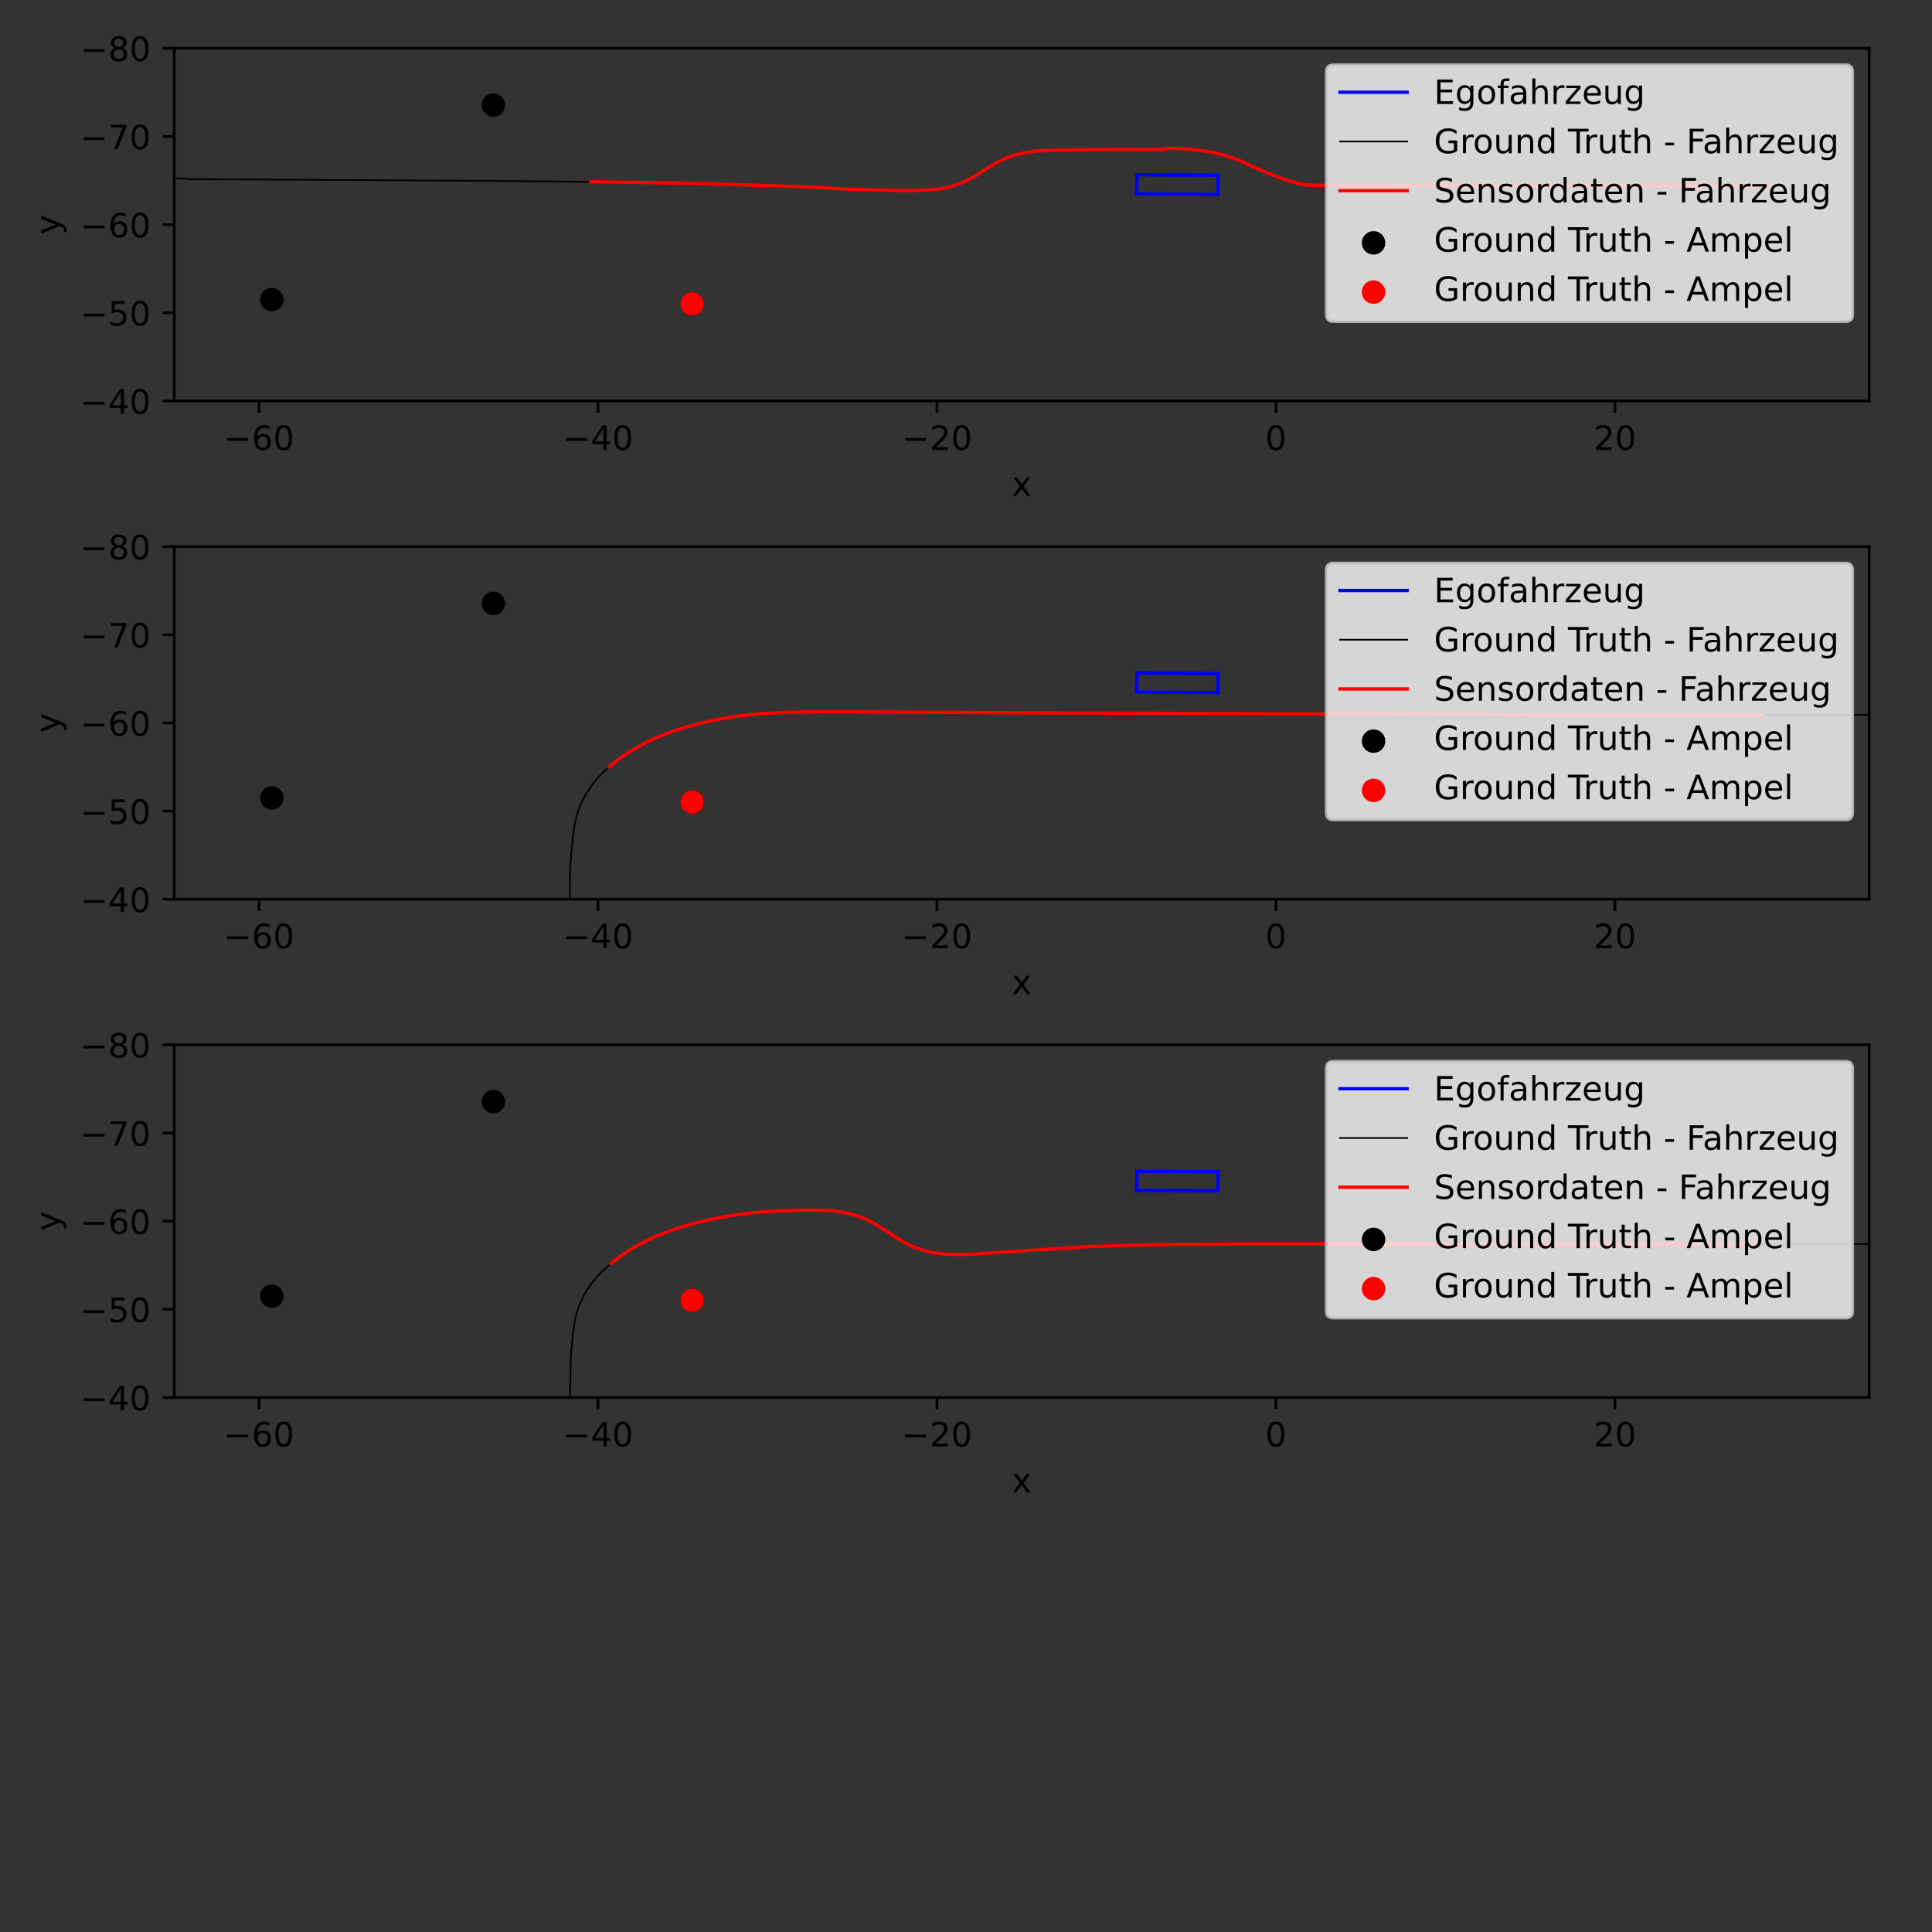 <?xml version="1.0" encoding="utf-8" standalone="no"?>
<!DOCTYPE svg PUBLIC "-//W3C//DTD SVG 1.1//EN"
  "http://www.w3.org/Graphics/SVG/1.1/DTD/svg11.dtd">
<!-- Created with matplotlib (https://matplotlib.org/) -->
<svg height="576pt" version="1.1" viewBox="0 0 576 576" width="576pt" xmlns="http://www.w3.org/2000/svg" xmlns:xlink="http://www.w3.org/1999/xlink">
 <rect x="0" y="0" width="576" height="576" fill="#333333" stroke="none"/>
 <defs>
  <style type="text/css">*{stroke-linecap:butt;stroke-linejoin:round;}</style>
 </defs>
 <g id="figure_1">
  <g id="patch_1">
   <path d="M 0 576 
L 576 576 
L 576 0 
L 0 0 
z
" style="fill:none;"/>
  </g>
  <g id="axes_1">
   <g id="patch_2">
    <path d="M 51.95 119.55 
L 557.269 119.55 
L 557.269 14.4 
L 51.95 14.4 
z
" style="fill:none;"/>
   </g>
   <g id="PathCollection_1">
    <defs>
     <path d="M 0 3 
C 0.796 3 1.559 2.684 2.121 2.121 
C 2.684 1.559 3 0.796 3 0 
C 3 -0.796 2.684 -1.559 2.121 -2.121 
C 1.559 -2.684 0.796 -3 0 -3 
C -0.796 -3 -1.559 -2.684 -2.121 -2.121 
C -2.684 -1.559 -3 -0.796 -3 0 
C -3 0.796 -2.684 1.559 -2.121 2.121 
C -1.559 2.684 -0.796 3 0 3 
z
" id="m697ad1da76" style="stroke:#000000;"/>
    </defs>
    <g clip-path="url(#p1cabb333bb)">
     <use style="stroke:#000000;" x="220.543" xlink:href="#m697ad1da76" y="312.998"/>
    </g>
   </g>
   <g id="PathCollection_2">
    <g clip-path="url(#p1cabb333bb)">
     <use style="stroke:#000000;" x="66.608" xlink:href="#m697ad1da76" y="550.022"/>
    </g>
   </g>
   <g id="PathCollection_3">
    <g clip-path="url(#p1cabb333bb)">
     <use style="stroke:#000000;" x="83.707" xlink:href="#m697ad1da76" y="608.036"/>
    </g>
   </g>
   <g id="PathCollection_4">
    <g clip-path="url(#p1cabb333bb)"/>
   </g>
   <g id="PathCollection_5">
    <g clip-path="url(#p1cabb333bb)">
     <use style="stroke:#000000;" x="81.045" xlink:href="#m697ad1da76" y="89.324"/>
    </g>
   </g>
   <g id="PathCollection_6">
    <g clip-path="url(#p1cabb333bb)"/>
   </g>
   <g id="PathCollection_7">
    <g clip-path="url(#p1cabb333bb)">
     <use style="stroke:#000000;" x="65.33" xlink:href="#m697ad1da76" y="277.793"/>
    </g>
   </g>
   <g id="PathCollection_8">
    <g clip-path="url(#p1cabb333bb)">
     <use style="stroke:#000000;" x="55.668" xlink:href="#m697ad1da76" y="243.268"/>
    </g>
   </g>
   <g id="PathCollection_9">
    <g clip-path="url(#p1cabb333bb)">
     <use style="stroke:#000000;" x="219.055" xlink:href="#m697ad1da76" y="278.069"/>
    </g>
   </g>
   <g id="PathCollection_10">
    <g clip-path="url(#p1cabb333bb)">
     <use style="stroke:#000000;" x="834.142" xlink:href="#m697ad1da76" y="279.699"/>
    </g>
   </g>
   <g id="PathCollection_11">
    <g clip-path="url(#p1cabb333bb)">
     <use style="stroke:#000000;" x="958.754" xlink:href="#m697ad1da76" y="280.419"/>
    </g>
   </g>
   <g id="PathCollection_12">
    <g clip-path="url(#p1cabb333bb)">
     <use style="stroke:#000000;" x="206.329" xlink:href="#m697ad1da76" y="90.58"/>
    </g>
   </g>
   <g id="PathCollection_13">
    <g clip-path="url(#p1cabb333bb)">
     <use style="stroke:#000000;" x="147.094" xlink:href="#m697ad1da76" y="31.338"/>
    </g>
   </g>
   <g id="PathCollection_14">
    <g clip-path="url(#p1cabb333bb)">
     <use style="stroke:#000000;" x="963.797" xlink:href="#m697ad1da76" y="316.824"/>
    </g>
   </g>
   <g id="PathCollection_15">
    <g clip-path="url(#p1cabb333bb)"/>
   </g>
   <g id="PathCollection_16">
    <g clip-path="url(#p1cabb333bb)">
     <use style="stroke:#000000;" x="238.16" xlink:href="#m697ad1da76" y="398.276"/>
    </g>
   </g>
   <g id="PathCollection_17">
    <g clip-path="url(#p1cabb333bb)">
     <use style="stroke:#000000;" x="602.981" xlink:href="#m697ad1da76" y="324.064"/>
    </g>
   </g>
   <g id="PathCollection_18">
    <g clip-path="url(#p1cabb333bb)">
     <use style="stroke:#000000;" x="598.452" xlink:href="#m697ad1da76" y="399.38"/>
    </g>
   </g>
   <g id="PathCollection_19">
    <g clip-path="url(#p1cabb333bb)">
     <use style="stroke:#000000;" x="631.045" xlink:href="#m697ad1da76" y="325.907"/>
    </g>
   </g>
   <g id="PathCollection_20">
    <g clip-path="url(#p1cabb333bb)">
     <use style="stroke:#000000;" x="559.037" xlink:href="#m697ad1da76" y="365.601"/>
    </g>
   </g>
   <g id="PathCollection_21">
    <g clip-path="url(#p1cabb333bb)">
     <use style="stroke:#000000;" x="512.295" xlink:href="#m697ad1da76" y="422.251"/>
    </g>
   </g>
   <g id="PathCollection_22">
    <g clip-path="url(#p1cabb333bb)">
     <use style="stroke:#000000;" x="670.713" xlink:href="#m697ad1da76" y="385.448"/>
    </g>
   </g>
   <g id="PathCollection_23">
    <defs>
     <path d="M 0 3 
C 0.796 3 1.559 2.684 2.121 2.121 
C 2.684 1.559 3 0.796 3 0 
C 3 -0.796 2.684 -1.559 2.121 -2.121 
C 1.559 -2.684 0.796 -3 0 -3 
C -0.796 -3 -1.559 -2.684 -2.121 -2.121 
C -2.684 -1.559 -3 -0.796 -3 0 
C -3 0.796 -2.684 1.559 -2.121 2.121 
C -1.559 2.684 -0.796 3 0 3 
z
" id="md95bbd8ebc" style="stroke:#ff0000;"/>
    </defs>
    <g clip-path="url(#p1cabb333bb)">
     <use style="fill:#ff0000;stroke:#ff0000;" x="206.329" xlink:href="#md95bbd8ebc" y="90.58"/>
    </g>
   </g>
   <g id="matplotlib.axis_1">
    <g id="xtick_1">
     <g id="line2d_1">
      <defs>
       <path d="M 0 0 
L 0 3.5 
" id="md2662e3958" style="stroke:#000000;stroke-width:0.8;"/>
      </defs>
      <g>
       <use style="stroke:#000000;stroke-width:0.8;" x="77.216" xlink:href="#md2662e3958" y="119.55"/>
      </g>
     </g>
     <g id="text_1">
      <!-- −60 -->
      <g transform="translate(66.664 134.148)scale(0.1 -0.1)">
       <defs>
        <path d="M 10.594 35.5 
L 73.188 35.5 
L 73.188 27.203 
L 10.594 27.203 
z
" id="DejaVuSans-8722"/>
        <path d="M 33.016 40.375 
Q 26.375 40.375 22.484 35.828 
Q 18.609 31.297 18.609 23.391 
Q 18.609 15.531 22.484 10.953 
Q 26.375 6.391 33.016 6.391 
Q 39.656 6.391 43.531 10.953 
Q 47.406 15.531 47.406 23.391 
Q 47.406 31.297 43.531 35.828 
Q 39.656 40.375 33.016 40.375 
z
M 52.594 71.297 
L 52.594 62.312 
Q 48.875 64.062 45.094 64.984 
Q 41.312 65.922 37.594 65.922 
Q 27.828 65.922 22.672 59.328 
Q 17.531 52.734 16.797 39.406 
Q 19.672 43.656 24.016 45.922 
Q 28.375 48.188 33.594 48.188 
Q 44.578 48.188 50.953 41.516 
Q 57.328 34.859 57.328 23.391 
Q 57.328 12.156 50.688 5.359 
Q 44.047 -1.422 33.016 -1.422 
Q 20.359 -1.422 13.672 8.266 
Q 6.984 17.969 6.984 36.375 
Q 6.984 53.656 15.188 63.938 
Q 23.391 74.219 37.203 74.219 
Q 40.922 74.219 44.703 73.484 
Q 48.484 72.75 52.594 71.297 
z
" id="DejaVuSans-54"/>
        <path d="M 31.781 66.406 
Q 24.172 66.406 20.328 58.906 
Q 16.5 51.422 16.5 36.375 
Q 16.5 21.391 20.328 13.891 
Q 24.172 6.391 31.781 6.391 
Q 39.453 6.391 43.281 13.891 
Q 47.125 21.391 47.125 36.375 
Q 47.125 51.422 43.281 58.906 
Q 39.453 66.406 31.781 66.406 
z
M 31.781 74.219 
Q 44.047 74.219 50.516 64.516 
Q 56.984 54.828 56.984 36.375 
Q 56.984 17.969 50.516 8.266 
Q 44.047 -1.422 31.781 -1.422 
Q 19.531 -1.422 13.062 8.266 
Q 6.594 17.969 6.594 36.375 
Q 6.594 54.828 13.062 64.516 
Q 19.531 74.219 31.781 74.219 
z
" id="DejaVuSans-48"/>
       </defs>
       <use xlink:href="#DejaVuSans-8722"/>
       <use x="83.789" xlink:href="#DejaVuSans-54"/>
       <use x="147.412" xlink:href="#DejaVuSans-48"/>
      </g>
     </g>
    </g>
    <g id="xtick_2">
     <g id="line2d_2">
      <g>
       <use style="stroke:#000000;stroke-width:0.8;" x="178.28" xlink:href="#md2662e3958" y="119.55"/>
      </g>
     </g>
     <g id="text_2">
      <!-- −40 -->
      <g transform="translate(167.727 134.148)scale(0.1 -0.1)">
       <defs>
        <path d="M 37.797 64.312 
L 12.891 25.391 
L 37.797 25.391 
z
M 35.203 72.906 
L 47.609 72.906 
L 47.609 25.391 
L 58.016 25.391 
L 58.016 17.188 
L 47.609 17.188 
L 47.609 0 
L 37.797 0 
L 37.797 17.188 
L 4.891 17.188 
L 4.891 26.703 
z
" id="DejaVuSans-52"/>
       </defs>
       <use xlink:href="#DejaVuSans-8722"/>
       <use x="83.789" xlink:href="#DejaVuSans-52"/>
       <use x="147.412" xlink:href="#DejaVuSans-48"/>
      </g>
     </g>
    </g>
    <g id="xtick_3">
     <g id="line2d_3">
      <g>
       <use style="stroke:#000000;stroke-width:0.8;" x="279.343" xlink:href="#md2662e3958" y="119.55"/>
      </g>
     </g>
     <g id="text_3">
      <!-- −20 -->
      <g transform="translate(268.791 134.148)scale(0.1 -0.1)">
       <defs>
        <path d="M 19.188 8.297 
L 53.609 8.297 
L 53.609 0 
L 7.328 0 
L 7.328 8.297 
Q 12.938 14.109 22.625 23.891 
Q 32.328 33.688 34.812 36.531 
Q 39.547 41.844 41.422 45.531 
Q 43.312 49.219 43.312 52.781 
Q 43.312 58.594 39.234 62.25 
Q 35.156 65.922 28.609 65.922 
Q 23.969 65.922 18.812 64.312 
Q 13.672 62.703 7.812 59.422 
L 7.812 69.391 
Q 13.766 71.781 18.938 73 
Q 24.125 74.219 28.422 74.219 
Q 39.75 74.219 46.484 68.547 
Q 53.219 62.891 53.219 53.422 
Q 53.219 48.922 51.531 44.891 
Q 49.859 40.875 45.406 35.406 
Q 44.188 33.984 37.641 27.219 
Q 31.109 20.453 19.188 8.297 
z
" id="DejaVuSans-50"/>
       </defs>
       <use xlink:href="#DejaVuSans-8722"/>
       <use x="83.789" xlink:href="#DejaVuSans-50"/>
       <use x="147.412" xlink:href="#DejaVuSans-48"/>
      </g>
     </g>
    </g>
    <g id="xtick_4">
     <g id="line2d_4">
      <g>
       <use style="stroke:#000000;stroke-width:0.8;" x="380.407" xlink:href="#md2662e3958" y="119.55"/>
      </g>
     </g>
     <g id="text_4">
      <!-- 0 -->
      <g transform="translate(377.226 134.148)scale(0.1 -0.1)">
       <use xlink:href="#DejaVuSans-48"/>
      </g>
     </g>
    </g>
    <g id="xtick_5">
     <g id="line2d_5">
      <g>
       <use style="stroke:#000000;stroke-width:0.8;" x="481.471" xlink:href="#md2662e3958" y="119.55"/>
      </g>
     </g>
     <g id="text_5">
      <!-- 20 -->
      <g transform="translate(475.108 134.148)scale(0.1 -0.1)">
       <use xlink:href="#DejaVuSans-50"/>
       <use x="63.623" xlink:href="#DejaVuSans-48"/>
      </g>
     </g>
    </g>
    <g id="text_6">
     <!-- x -->
     <g transform="translate(301.65 147.827)scale(0.1 -0.1)">
      <defs>
       <path d="M 54.891 54.688 
L 35.109 28.078 
L 55.906 0 
L 45.312 0 
L 29.391 21.484 
L 13.484 0 
L 2.875 0 
L 24.125 28.609 
L 4.688 54.688 
L 15.281 54.688 
L 29.781 35.203 
L 44.281 54.688 
z
" id="DejaVuSans-120"/>
      </defs>
      <use xlink:href="#DejaVuSans-120"/>
     </g>
    </g>
   </g>
   <g id="matplotlib.axis_2">
    <g id="ytick_1">
     <g id="line2d_6">
      <defs>
       <path d="M 0 0 
L -3.5 0 
" id="md879c7bf2b" style="stroke:#000000;stroke-width:0.8;"/>
      </defs>
      <g>
       <use style="stroke:#000000;stroke-width:0.8;" x="51.95" xlink:href="#md879c7bf2b" y="14.4"/>
      </g>
     </g>
     <g id="text_7">
      <!-- −80 -->
      <g transform="translate(23.845 18.199)scale(0.1 -0.1)">
       <defs>
        <path d="M 31.781 34.625 
Q 24.75 34.625 20.719 30.859 
Q 16.703 27.094 16.703 20.516 
Q 16.703 13.922 20.719 10.156 
Q 24.75 6.391 31.781 6.391 
Q 38.812 6.391 42.859 10.172 
Q 46.922 13.969 46.922 20.516 
Q 46.922 27.094 42.891 30.859 
Q 38.875 34.625 31.781 34.625 
z
M 21.922 38.812 
Q 15.578 40.375 12.031 44.719 
Q 8.5 49.078 8.5 55.328 
Q 8.5 64.062 14.719 69.141 
Q 20.953 74.219 31.781 74.219 
Q 42.672 74.219 48.875 69.141 
Q 55.078 64.062 55.078 55.328 
Q 55.078 49.078 51.531 44.719 
Q 48 40.375 41.703 38.812 
Q 48.828 37.156 52.797 32.312 
Q 56.781 27.484 56.781 20.516 
Q 56.781 9.906 50.312 4.234 
Q 43.844 -1.422 31.781 -1.422 
Q 19.734 -1.422 13.25 4.234 
Q 6.781 9.906 6.781 20.516 
Q 6.781 27.484 10.781 32.312 
Q 14.797 37.156 21.922 38.812 
z
M 18.312 54.391 
Q 18.312 48.734 21.844 45.562 
Q 25.391 42.391 31.781 42.391 
Q 38.141 42.391 41.719 45.562 
Q 45.312 48.734 45.312 54.391 
Q 45.312 60.062 41.719 63.234 
Q 38.141 66.406 31.781 66.406 
Q 25.391 66.406 21.844 63.234 
Q 18.312 60.062 18.312 54.391 
z
" id="DejaVuSans-56"/>
       </defs>
       <use xlink:href="#DejaVuSans-8722"/>
       <use x="83.789" xlink:href="#DejaVuSans-56"/>
       <use x="147.412" xlink:href="#DejaVuSans-48"/>
      </g>
     </g>
    </g>
    <g id="ytick_2">
     <g id="line2d_7">
      <g>
       <use style="stroke:#000000;stroke-width:0.8;" x="51.95" xlink:href="#md879c7bf2b" y="40.688"/>
      </g>
     </g>
     <g id="text_8">
      <!-- −70 -->
      <g transform="translate(23.845 44.487)scale(0.1 -0.1)">
       <defs>
        <path d="M 8.203 72.906 
L 55.078 72.906 
L 55.078 68.703 
L 28.609 0 
L 18.312 0 
L 43.219 64.594 
L 8.203 64.594 
z
" id="DejaVuSans-55"/>
       </defs>
       <use xlink:href="#DejaVuSans-8722"/>
       <use x="83.789" xlink:href="#DejaVuSans-55"/>
       <use x="147.412" xlink:href="#DejaVuSans-48"/>
      </g>
     </g>
    </g>
    <g id="ytick_3">
     <g id="line2d_8">
      <g>
       <use style="stroke:#000000;stroke-width:0.8;" x="51.95" xlink:href="#md879c7bf2b" y="66.975"/>
      </g>
     </g>
     <g id="text_9">
      <!-- −60 -->
      <g transform="translate(23.845 70.774)scale(0.1 -0.1)">
       <use xlink:href="#DejaVuSans-8722"/>
       <use x="83.789" xlink:href="#DejaVuSans-54"/>
       <use x="147.412" xlink:href="#DejaVuSans-48"/>
      </g>
     </g>
    </g>
    <g id="ytick_4">
     <g id="line2d_9">
      <g>
       <use style="stroke:#000000;stroke-width:0.8;" x="51.95" xlink:href="#md879c7bf2b" y="93.263"/>
      </g>
     </g>
     <g id="text_10">
      <!-- −50 -->
      <g transform="translate(23.845 97.062)scale(0.1 -0.1)">
       <defs>
        <path d="M 10.797 72.906 
L 49.516 72.906 
L 49.516 64.594 
L 19.828 64.594 
L 19.828 46.734 
Q 21.969 47.469 24.109 47.828 
Q 26.266 48.188 28.422 48.188 
Q 40.625 48.188 47.75 41.5 
Q 54.891 34.812 54.891 23.391 
Q 54.891 11.625 47.562 5.094 
Q 40.234 -1.422 26.906 -1.422 
Q 22.312 -1.422 17.547 -0.641 
Q 12.797 0.141 7.719 1.703 
L 7.719 11.625 
Q 12.109 9.234 16.797 8.062 
Q 21.484 6.891 26.703 6.891 
Q 35.156 6.891 40.078 11.328 
Q 45.016 15.766 45.016 23.391 
Q 45.016 31 40.078 35.438 
Q 35.156 39.891 26.703 39.891 
Q 22.75 39.891 18.812 39.016 
Q 14.891 38.141 10.797 36.281 
z
" id="DejaVuSans-53"/>
       </defs>
       <use xlink:href="#DejaVuSans-8722"/>
       <use x="83.789" xlink:href="#DejaVuSans-53"/>
       <use x="147.412" xlink:href="#DejaVuSans-48"/>
      </g>
     </g>
    </g>
    <g id="ytick_5">
     <g id="line2d_10">
      <g>
       <use style="stroke:#000000;stroke-width:0.8;" x="51.95" xlink:href="#md879c7bf2b" y="119.55"/>
      </g>
     </g>
     <g id="text_11">
      <!-- −40 -->
      <g transform="translate(23.845 123.349)scale(0.1 -0.1)">
       <use xlink:href="#DejaVuSans-8722"/>
       <use x="83.789" xlink:href="#DejaVuSans-52"/>
       <use x="147.412" xlink:href="#DejaVuSans-48"/>
      </g>
     </g>
    </g>
    <g id="text_12">
     <!-- y -->
     <g transform="translate(17.766 69.934)rotate(-90)scale(0.1 -0.1)">
      <defs>
       <path d="M 32.172 -5.078 
Q 28.375 -14.844 24.75 -17.812 
Q 21.141 -20.797 15.094 -20.797 
L 7.906 -20.797 
L 7.906 -13.281 
L 13.188 -13.281 
Q 16.891 -13.281 18.938 -11.516 
Q 21 -9.766 23.484 -3.219 
L 25.094 0.875 
L 2.984 54.688 
L 12.5 54.688 
L 29.594 11.922 
L 46.688 54.688 
L 56.203 54.688 
z
" id="DejaVuSans-121"/>
      </defs>
      <use xlink:href="#DejaVuSans-121"/>
     </g>
    </g>
   </g>
   <g id="line2d_11">
    <path clip-path="url(#p1cabb333bb)" d="M 363.084 57.926 
L 363.198 52.239 
" style="fill:none;stroke:#0000ff;stroke-linecap:square;"/>
   </g>
   <g id="line2d_12">
    <path clip-path="url(#p1cabb333bb)" d="M 363.198 52.239 
L 338.985 52.108 
" style="fill:none;stroke:#0000ff;stroke-linecap:square;"/>
   </g>
   <g id="line2d_13">
    <path clip-path="url(#p1cabb333bb)" d="M 338.985 52.108 
L 338.871 57.795 
" style="fill:none;stroke:#0000ff;stroke-linecap:square;"/>
   </g>
   <g id="line2d_14">
    <path clip-path="url(#p1cabb333bb)" d="M 338.871 57.795 
L 363.084 57.926 
" style="fill:none;stroke:#0000ff;stroke-linecap:square;"/>
   </g>
   <g id="line2d_15">
    <path clip-path="url(#p1cabb333bb)" d="M 531.467 55.412 
L 522.282 55.408 
L 391.987 55.234 
L 389.487 55.11 
L 387.789 54.868 
L 386.099 54.464 
L 382.388 53.276 
L 378.012 51.637 
L 374.484 50.109 
L 369.251 47.733 
L 366.13 46.608 
L 362.674 45.657 
L 358.958 44.977 
L 355.013 44.542 
L 350.866 44.272 
L 348.764 44.188 
L 347.424 44.313 
L 347.194 44.544 
L 346.287 44.585 
L 327.133 44.57 
L 312.408 44.84 
L 308.668 45.094 
L 305.261 45.577 
L 302.274 46.307 
L 299.62 47.269 
L 297.165 48.449 
L 294.85 49.819 
L 290.376 52.686 
L 287.982 53.94 
L 285.432 54.994 
L 282.713 55.803 
L 279.836 56.334 
L 276.895 56.622 
L 272.687 56.797 
L 267.349 56.794 
L 252.436 56.367 
L 240.214 55.751 
L 233.695 55.483 
L 209.262 54.723 
L 184.334 54.284 
L 147.308 53.934 
L 65.05 53.45 
L 56.866 53.42 
L 52.897 53.142 
L 49.172 52.588 
L 45.792 51.739 
L 42.71 50.607 
L 39.877 49.207 
L 32.515 45.228 
L 29.372 43.862 
L 26.094 42.77 
L 22.681 42.008 
L 19.136 41.578 
L 15.429 41.442 
L 11.583 41.597 
L 7.688 42.055 
L 3.897 42.814 
L 0.262 43.81 
L -1 44.211 
M -1 298.261 
L 47.31 298.38 
L 63.399 298.944 
L 73.055 299.4 
L 77.21 299.745 
L 81.314 300.235 
L 85.264 300.863 
L 88.986 301.66 
L 92.529 302.616 
L 95.881 303.748 
L 99.048 305.053 
L 102.074 306.497 
L 104.799 308.08 
L 107.232 309.773 
L 109.36 311.563 
L 111.178 313.443 
L 112.766 315.399 
L 114.127 317.413 
L 115.183 319.465 
L 115.973 321.546 
L 116.519 323.65 
L 117.051 326.845 
L 117.342 330.057 
L 117.525 334.333 
L 117.544 340.747 
L 117.015 383.54 
L 117.153 420.985 
L 117.569 518.331 
L 117.206 528.405 
L 116.679 532.581 
L 116.219 534.767 
L 115.381 537.194 
L 114.138 539.859 
L 113.026 541.751 
L 111.624 543.711 
L 109.956 545.719 
L 108.021 547.671 
L 105.857 549.509 
L 103.478 551.221 
L 100.879 552.816 
L 98.041 554.3 
L 93.375 556.364 
L 90.042 557.621 
L 84.792 559.288 
L 79.312 560.714 
L 73.632 561.915 
L 67.783 562.896 
L 61.811 563.648 
L 55.752 564.172 
L 49.633 564.478 
L 43.488 564.567 
L 37.348 564.438 
L 29.212 563.927 
L 23.165 563.325 
L 15.217 562.258 
L 9.333 561.306 
L -0.328 559.486 
L -1 559.344 
M -1 298.157 
L 56.183 298.309 
L 56.183 298.309 
" style="fill:none;stroke:#000000;stroke-linecap:square;stroke-width:0.5;"/>
   </g>
   <g id="line2d_16">
    <path clip-path="url(#p1cabb333bb)" d="M 527.467 55.411 
L 391.987 55.234 
L 389.487 55.11 
L 387.789 54.868 
L 386.099 54.464 
L 382.388 53.276 
L 378.012 51.637 
L 374.484 50.109 
L 369.251 47.733 
L 366.13 46.608 
L 362.674 45.657 
L 358.958 44.977 
L 355.013 44.542 
L 350.866 44.272 
L 348.764 44.188 
L 347.424 44.313 
L 347.194 44.544 
L 346.287 44.585 
L 327.133 44.57 
L 312.408 44.84 
L 308.668 45.094 
L 305.261 45.577 
L 302.274 46.307 
L 299.62 47.269 
L 297.165 48.449 
L 294.85 49.819 
L 290.376 52.686 
L 287.982 53.94 
L 285.432 54.994 
L 282.713 55.803 
L 279.836 56.334 
L 276.895 56.622 
L 272.687 56.797 
L 267.349 56.794 
L 252.436 56.367 
L 240.214 55.751 
L 233.695 55.483 
L 209.262 54.723 
L 184.334 54.284 
L 176.109 54.188 
L 176.109 54.188 
" style="fill:none;stroke:#ff0000;stroke-linecap:square;"/>
   </g>
   <g id="patch_3">
    <path d="M 51.95 119.55 
L 51.95 14.4 
" style="fill:none;stroke:#000000;stroke-linecap:square;stroke-linejoin:miter;stroke-width:0.8;"/>
   </g>
   <g id="patch_4">
    <path d="M 557.269 119.55 
L 557.269 14.4 
" style="fill:none;stroke:#000000;stroke-linecap:square;stroke-linejoin:miter;stroke-width:0.8;"/>
   </g>
   <g id="patch_5">
    <path d="M 51.95 119.55 
L 557.269 119.55 
" style="fill:none;stroke:#000000;stroke-linecap:square;stroke-linejoin:miter;stroke-width:0.8;"/>
   </g>
   <g id="patch_6">
    <path d="M 51.95 14.4 
L 557.269 14.4 
" style="fill:none;stroke:#000000;stroke-linecap:square;stroke-linejoin:miter;stroke-width:0.8;"/>
   </g>
   <g id="legend_1">
    <g id="patch_7">
     <path d="M 397.508 95.791 
L 550.269 95.791 
Q 552.269 95.791 552.269 93.791 
L 552.269 21.4 
Q 552.269 19.4 550.269 19.4 
L 397.508 19.4 
Q 395.508 19.4 395.508 21.4 
L 395.508 93.791 
Q 395.508 95.791 397.508 95.791 
z
" style="fill:#ffffff;opacity:0.8;stroke:#cccccc;stroke-linejoin:miter;"/>
    </g>
    <g id="line2d_17">
     <path d="M 399.508 27.498 
L 419.508 27.498 
" style="fill:none;stroke:#0000ff;stroke-linecap:square;"/>
    </g>
    <g id="line2d_18"/>
    <g id="text_13">
     <!-- Egofahrzeug -->
     <g transform="translate(427.508 30.998)scale(0.1 -0.1)">
      <defs>
       <path d="M 9.812 72.906 
L 55.906 72.906 
L 55.906 64.594 
L 19.672 64.594 
L 19.672 43.016 
L 54.391 43.016 
L 54.391 34.719 
L 19.672 34.719 
L 19.672 8.297 
L 56.781 8.297 
L 56.781 0 
L 9.812 0 
z
" id="DejaVuSans-69"/>
       <path d="M 45.406 27.984 
Q 45.406 37.75 41.375 43.109 
Q 37.359 48.484 30.078 48.484 
Q 22.859 48.484 18.828 43.109 
Q 14.797 37.75 14.797 27.984 
Q 14.797 18.266 18.828 12.891 
Q 22.859 7.516 30.078 7.516 
Q 37.359 7.516 41.375 12.891 
Q 45.406 18.266 45.406 27.984 
z
M 54.391 6.781 
Q 54.391 -7.172 48.188 -13.984 
Q 42 -20.797 29.203 -20.797 
Q 24.469 -20.797 20.266 -20.094 
Q 16.062 -19.391 12.109 -17.922 
L 12.109 -9.188 
Q 16.062 -11.328 19.922 -12.344 
Q 23.781 -13.375 27.781 -13.375 
Q 36.625 -13.375 41.016 -8.766 
Q 45.406 -4.156 45.406 5.172 
L 45.406 9.625 
Q 42.625 4.781 38.281 2.391 
Q 33.938 0 27.875 0 
Q 17.828 0 11.672 7.656 
Q 5.516 15.328 5.516 27.984 
Q 5.516 40.672 11.672 48.328 
Q 17.828 56 27.875 56 
Q 33.938 56 38.281 53.609 
Q 42.625 51.219 45.406 46.391 
L 45.406 54.688 
L 54.391 54.688 
z
" id="DejaVuSans-103"/>
       <path d="M 30.609 48.391 
Q 23.391 48.391 19.188 42.75 
Q 14.984 37.109 14.984 27.297 
Q 14.984 17.484 19.156 11.844 
Q 23.344 6.203 30.609 6.203 
Q 37.797 6.203 41.984 11.859 
Q 46.188 17.531 46.188 27.297 
Q 46.188 37.016 41.984 42.703 
Q 37.797 48.391 30.609 48.391 
z
M 30.609 56 
Q 42.328 56 49.016 48.375 
Q 55.719 40.766 55.719 27.297 
Q 55.719 13.875 49.016 6.219 
Q 42.328 -1.422 30.609 -1.422 
Q 18.844 -1.422 12.172 6.219 
Q 5.516 13.875 5.516 27.297 
Q 5.516 40.766 12.172 48.375 
Q 18.844 56 30.609 56 
z
" id="DejaVuSans-111"/>
       <path d="M 37.109 75.984 
L 37.109 68.5 
L 28.516 68.5 
Q 23.688 68.5 21.797 66.547 
Q 19.922 64.594 19.922 59.516 
L 19.922 54.688 
L 34.719 54.688 
L 34.719 47.703 
L 19.922 47.703 
L 19.922 0 
L 10.891 0 
L 10.891 47.703 
L 2.297 47.703 
L 2.297 54.688 
L 10.891 54.688 
L 10.891 58.5 
Q 10.891 67.625 15.141 71.797 
Q 19.391 75.984 28.609 75.984 
z
" id="DejaVuSans-102"/>
       <path d="M 34.281 27.484 
Q 23.391 27.484 19.188 25 
Q 14.984 22.516 14.984 16.5 
Q 14.984 11.719 18.141 8.906 
Q 21.297 6.109 26.703 6.109 
Q 34.188 6.109 38.703 11.406 
Q 43.219 16.703 43.219 25.484 
L 43.219 27.484 
z
M 52.203 31.203 
L 52.203 0 
L 43.219 0 
L 43.219 8.297 
Q 40.141 3.328 35.547 0.953 
Q 30.953 -1.422 24.312 -1.422 
Q 15.922 -1.422 10.953 3.297 
Q 6 8.016 6 15.922 
Q 6 25.141 12.172 29.828 
Q 18.359 34.516 30.609 34.516 
L 43.219 34.516 
L 43.219 35.406 
Q 43.219 41.609 39.141 45 
Q 35.062 48.391 27.688 48.391 
Q 23 48.391 18.547 47.266 
Q 14.109 46.141 10.016 43.891 
L 10.016 52.203 
Q 14.938 54.109 19.578 55.047 
Q 24.219 56 28.609 56 
Q 40.484 56 46.344 49.844 
Q 52.203 43.703 52.203 31.203 
z
" id="DejaVuSans-97"/>
       <path d="M 54.891 33.016 
L 54.891 0 
L 45.906 0 
L 45.906 32.719 
Q 45.906 40.484 42.875 44.328 
Q 39.844 48.188 33.797 48.188 
Q 26.516 48.188 22.312 43.547 
Q 18.109 38.922 18.109 30.906 
L 18.109 0 
L 9.078 0 
L 9.078 75.984 
L 18.109 75.984 
L 18.109 46.188 
Q 21.344 51.125 25.703 53.562 
Q 30.078 56 35.797 56 
Q 45.219 56 50.047 50.172 
Q 54.891 44.344 54.891 33.016 
z
" id="DejaVuSans-104"/>
       <path d="M 41.109 46.297 
Q 39.594 47.172 37.812 47.578 
Q 36.031 48 33.891 48 
Q 26.266 48 22.188 43.047 
Q 18.109 38.094 18.109 28.812 
L 18.109 0 
L 9.078 0 
L 9.078 54.688 
L 18.109 54.688 
L 18.109 46.188 
Q 20.953 51.172 25.484 53.578 
Q 30.031 56 36.531 56 
Q 37.453 56 38.578 55.875 
Q 39.703 55.766 41.062 55.516 
z
" id="DejaVuSans-114"/>
       <path d="M 5.516 54.688 
L 48.188 54.688 
L 48.188 46.484 
L 14.406 7.172 
L 48.188 7.172 
L 48.188 0 
L 4.297 0 
L 4.297 8.203 
L 38.094 47.516 
L 5.516 47.516 
z
" id="DejaVuSans-122"/>
       <path d="M 56.203 29.594 
L 56.203 25.203 
L 14.891 25.203 
Q 15.484 15.922 20.484 11.062 
Q 25.484 6.203 34.422 6.203 
Q 39.594 6.203 44.453 7.469 
Q 49.312 8.734 54.109 11.281 
L 54.109 2.781 
Q 49.266 0.734 44.188 -0.344 
Q 39.109 -1.422 33.891 -1.422 
Q 20.797 -1.422 13.156 6.188 
Q 5.516 13.812 5.516 26.812 
Q 5.516 40.234 12.766 48.109 
Q 20.016 56 32.328 56 
Q 43.359 56 49.781 48.891 
Q 56.203 41.797 56.203 29.594 
z
M 47.219 32.234 
Q 47.125 39.594 43.094 43.984 
Q 39.062 48.391 32.422 48.391 
Q 24.906 48.391 20.391 44.141 
Q 15.875 39.891 15.188 32.172 
z
" id="DejaVuSans-101"/>
       <path d="M 8.5 21.578 
L 8.5 54.688 
L 17.484 54.688 
L 17.484 21.922 
Q 17.484 14.156 20.5 10.266 
Q 23.531 6.391 29.594 6.391 
Q 36.859 6.391 41.078 11.031 
Q 45.312 15.672 45.312 23.688 
L 45.312 54.688 
L 54.297 54.688 
L 54.297 0 
L 45.312 0 
L 45.312 8.406 
Q 42.047 3.422 37.719 1 
Q 33.406 -1.422 27.688 -1.422 
Q 18.266 -1.422 13.375 4.438 
Q 8.5 10.297 8.5 21.578 
z
M 31.109 56 
z
" id="DejaVuSans-117"/>
      </defs>
      <use xlink:href="#DejaVuSans-69"/>
      <use x="63.184" xlink:href="#DejaVuSans-103"/>
      <use x="126.66" xlink:href="#DejaVuSans-111"/>
      <use x="187.842" xlink:href="#DejaVuSans-102"/>
      <use x="223.047" xlink:href="#DejaVuSans-97"/>
      <use x="284.326" xlink:href="#DejaVuSans-104"/>
      <use x="347.705" xlink:href="#DejaVuSans-114"/>
      <use x="388.818" xlink:href="#DejaVuSans-122"/>
      <use x="441.309" xlink:href="#DejaVuSans-101"/>
      <use x="502.832" xlink:href="#DejaVuSans-117"/>
      <use x="566.211" xlink:href="#DejaVuSans-103"/>
     </g>
    </g>
    <g id="line2d_19">
     <path d="M 399.508 42.177 
L 419.508 42.177 
" style="fill:none;stroke:#000000;stroke-linecap:square;stroke-width:0.5;"/>
    </g>
    <g id="line2d_20"/>
    <g id="text_14">
     <!-- Ground Truth - Fahrzeug -->
     <g transform="translate(427.508 45.677)scale(0.1 -0.1)">
      <defs>
       <path d="M 59.516 10.406 
L 59.516 29.984 
L 43.406 29.984 
L 43.406 38.094 
L 69.281 38.094 
L 69.281 6.781 
Q 63.578 2.734 56.688 0.656 
Q 49.812 -1.422 42 -1.422 
Q 24.906 -1.422 15.25 8.562 
Q 5.609 18.562 5.609 36.375 
Q 5.609 54.25 15.25 64.234 
Q 24.906 74.219 42 74.219 
Q 49.125 74.219 55.547 72.453 
Q 61.969 70.703 67.391 67.281 
L 67.391 56.781 
Q 61.922 61.422 55.766 63.766 
Q 49.609 66.109 42.828 66.109 
Q 29.438 66.109 22.719 58.641 
Q 16.016 51.172 16.016 36.375 
Q 16.016 21.625 22.719 14.156 
Q 29.438 6.688 42.828 6.688 
Q 48.047 6.688 52.141 7.594 
Q 56.25 8.5 59.516 10.406 
z
" id="DejaVuSans-71"/>
       <path d="M 54.891 33.016 
L 54.891 0 
L 45.906 0 
L 45.906 32.719 
Q 45.906 40.484 42.875 44.328 
Q 39.844 48.188 33.797 48.188 
Q 26.516 48.188 22.312 43.547 
Q 18.109 38.922 18.109 30.906 
L 18.109 0 
L 9.078 0 
L 9.078 54.688 
L 18.109 54.688 
L 18.109 46.188 
Q 21.344 51.125 25.703 53.562 
Q 30.078 56 35.797 56 
Q 45.219 56 50.047 50.172 
Q 54.891 44.344 54.891 33.016 
z
" id="DejaVuSans-110"/>
       <path d="M 45.406 46.391 
L 45.406 75.984 
L 54.391 75.984 
L 54.391 0 
L 45.406 0 
L 45.406 8.203 
Q 42.578 3.328 38.25 0.953 
Q 33.938 -1.422 27.875 -1.422 
Q 17.969 -1.422 11.734 6.484 
Q 5.516 14.406 5.516 27.297 
Q 5.516 40.188 11.734 48.094 
Q 17.969 56 27.875 56 
Q 33.938 56 38.25 53.625 
Q 42.578 51.266 45.406 46.391 
z
M 14.797 27.297 
Q 14.797 17.391 18.875 11.75 
Q 22.953 6.109 30.078 6.109 
Q 37.203 6.109 41.297 11.75 
Q 45.406 17.391 45.406 27.297 
Q 45.406 37.203 41.297 42.844 
Q 37.203 48.484 30.078 48.484 
Q 22.953 48.484 18.875 42.844 
Q 14.797 37.203 14.797 27.297 
z
" id="DejaVuSans-100"/>
       <path id="DejaVuSans-32"/>
       <path d="M -0.297 72.906 
L 61.375 72.906 
L 61.375 64.594 
L 35.5 64.594 
L 35.5 0 
L 25.594 0 
L 25.594 64.594 
L -0.297 64.594 
z
" id="DejaVuSans-84"/>
       <path d="M 18.312 70.219 
L 18.312 54.688 
L 36.812 54.688 
L 36.812 47.703 
L 18.312 47.703 
L 18.312 18.016 
Q 18.312 11.328 20.141 9.422 
Q 21.969 7.516 27.594 7.516 
L 36.812 7.516 
L 36.812 0 
L 27.594 0 
Q 17.188 0 13.234 3.875 
Q 9.281 7.766 9.281 18.016 
L 9.281 47.703 
L 2.688 47.703 
L 2.688 54.688 
L 9.281 54.688 
L 9.281 70.219 
z
" id="DejaVuSans-116"/>
       <path d="M 4.891 31.391 
L 31.203 31.391 
L 31.203 23.391 
L 4.891 23.391 
z
" id="DejaVuSans-45"/>
       <path d="M 9.812 72.906 
L 51.703 72.906 
L 51.703 64.594 
L 19.672 64.594 
L 19.672 43.109 
L 48.578 43.109 
L 48.578 34.812 
L 19.672 34.812 
L 19.672 0 
L 9.812 0 
z
" id="DejaVuSans-70"/>
      </defs>
      <use xlink:href="#DejaVuSans-71"/>
      <use x="77.49" xlink:href="#DejaVuSans-114"/>
      <use x="116.354" xlink:href="#DejaVuSans-111"/>
      <use x="177.535" xlink:href="#DejaVuSans-117"/>
      <use x="240.914" xlink:href="#DejaVuSans-110"/>
      <use x="304.293" xlink:href="#DejaVuSans-100"/>
      <use x="367.77" xlink:href="#DejaVuSans-32"/>
      <use x="399.557" xlink:href="#DejaVuSans-84"/>
      <use x="445.891" xlink:href="#DejaVuSans-114"/>
      <use x="487.004" xlink:href="#DejaVuSans-117"/>
      <use x="550.383" xlink:href="#DejaVuSans-116"/>
      <use x="589.592" xlink:href="#DejaVuSans-104"/>
      <use x="652.971" xlink:href="#DejaVuSans-32"/>
      <use x="684.758" xlink:href="#DejaVuSans-45"/>
      <use x="720.842" xlink:href="#DejaVuSans-32"/>
      <use x="752.629" xlink:href="#DejaVuSans-70"/>
      <use x="801.023" xlink:href="#DejaVuSans-97"/>
      <use x="862.303" xlink:href="#DejaVuSans-104"/>
      <use x="925.682" xlink:href="#DejaVuSans-114"/>
      <use x="966.795" xlink:href="#DejaVuSans-122"/>
      <use x="1019.285" xlink:href="#DejaVuSans-101"/>
      <use x="1080.809" xlink:href="#DejaVuSans-117"/>
      <use x="1144.188" xlink:href="#DejaVuSans-103"/>
     </g>
    </g>
    <g id="line2d_21">
     <path d="M 399.508 56.855 
L 419.508 56.855 
" style="fill:none;stroke:#ff0000;stroke-linecap:square;"/>
    </g>
    <g id="line2d_22"/>
    <g id="text_15">
     <!-- Sensordaten - Fahrzeug -->
     <g transform="translate(427.508 60.355)scale(0.1 -0.1)">
      <defs>
       <path d="M 53.516 70.516 
L 53.516 60.891 
Q 47.906 63.578 42.922 64.891 
Q 37.938 66.219 33.297 66.219 
Q 25.25 66.219 20.875 63.094 
Q 16.5 59.969 16.5 54.203 
Q 16.5 49.359 19.406 46.891 
Q 22.312 44.438 30.422 42.922 
L 36.375 41.703 
Q 47.406 39.594 52.656 34.297 
Q 57.906 29 57.906 20.125 
Q 57.906 9.516 50.797 4.047 
Q 43.703 -1.422 29.984 -1.422 
Q 24.812 -1.422 18.969 -0.25 
Q 13.141 0.922 6.891 3.219 
L 6.891 13.375 
Q 12.891 10.016 18.656 8.297 
Q 24.422 6.594 29.984 6.594 
Q 38.422 6.594 43.016 9.906 
Q 47.609 13.234 47.609 19.391 
Q 47.609 24.75 44.312 27.781 
Q 41.016 30.812 33.5 32.328 
L 27.484 33.5 
Q 16.453 35.688 11.516 40.375 
Q 6.594 45.062 6.594 53.422 
Q 6.594 63.094 13.406 68.656 
Q 20.219 74.219 32.172 74.219 
Q 37.312 74.219 42.625 73.281 
Q 47.953 72.359 53.516 70.516 
z
" id="DejaVuSans-83"/>
       <path d="M 44.281 53.078 
L 44.281 44.578 
Q 40.484 46.531 36.375 47.5 
Q 32.281 48.484 27.875 48.484 
Q 21.188 48.484 17.844 46.438 
Q 14.5 44.391 14.5 40.281 
Q 14.5 37.156 16.891 35.375 
Q 19.281 33.594 26.516 31.984 
L 29.594 31.297 
Q 39.156 29.25 43.188 25.516 
Q 47.219 21.781 47.219 15.094 
Q 47.219 7.469 41.188 3.016 
Q 35.156 -1.422 24.609 -1.422 
Q 20.219 -1.422 15.453 -0.562 
Q 10.688 0.297 5.422 2 
L 5.422 11.281 
Q 10.406 8.688 15.234 7.391 
Q 20.062 6.109 24.812 6.109 
Q 31.156 6.109 34.562 8.281 
Q 37.984 10.453 37.984 14.406 
Q 37.984 18.062 35.516 20.016 
Q 33.062 21.969 24.703 23.781 
L 21.578 24.516 
Q 13.234 26.266 9.516 29.906 
Q 5.812 33.547 5.812 39.891 
Q 5.812 47.609 11.281 51.797 
Q 16.75 56 26.812 56 
Q 31.781 56 36.172 55.266 
Q 40.578 54.547 44.281 53.078 
z
" id="DejaVuSans-115"/>
      </defs>
      <use xlink:href="#DejaVuSans-83"/>
      <use x="63.477" xlink:href="#DejaVuSans-101"/>
      <use x="125" xlink:href="#DejaVuSans-110"/>
      <use x="188.379" xlink:href="#DejaVuSans-115"/>
      <use x="240.479" xlink:href="#DejaVuSans-111"/>
      <use x="301.66" xlink:href="#DejaVuSans-114"/>
      <use x="341.023" xlink:href="#DejaVuSans-100"/>
      <use x="404.5" xlink:href="#DejaVuSans-97"/>
      <use x="465.779" xlink:href="#DejaVuSans-116"/>
      <use x="504.988" xlink:href="#DejaVuSans-101"/>
      <use x="566.512" xlink:href="#DejaVuSans-110"/>
      <use x="629.891" xlink:href="#DejaVuSans-32"/>
      <use x="661.678" xlink:href="#DejaVuSans-45"/>
      <use x="697.762" xlink:href="#DejaVuSans-32"/>
      <use x="729.549" xlink:href="#DejaVuSans-70"/>
      <use x="777.943" xlink:href="#DejaVuSans-97"/>
      <use x="839.223" xlink:href="#DejaVuSans-104"/>
      <use x="902.602" xlink:href="#DejaVuSans-114"/>
      <use x="943.715" xlink:href="#DejaVuSans-122"/>
      <use x="996.205" xlink:href="#DejaVuSans-101"/>
      <use x="1057.729" xlink:href="#DejaVuSans-117"/>
      <use x="1121.107" xlink:href="#DejaVuSans-103"/>
     </g>
    </g>
    <g id="PathCollection_24">
     <g>
      <use style="stroke:#000000;" x="409.508" xlink:href="#m697ad1da76" y="72.408"/>
     </g>
    </g>
    <g id="text_16">
     <!-- Ground Truth - Ampel -->
     <g transform="translate(427.508 75.033)scale(0.1 -0.1)">
      <defs>
       <path d="M 34.188 63.188 
L 20.797 26.906 
L 47.609 26.906 
z
M 28.609 72.906 
L 39.797 72.906 
L 67.578 0 
L 57.328 0 
L 50.688 18.703 
L 17.828 18.703 
L 11.188 0 
L 0.781 0 
z
" id="DejaVuSans-65"/>
       <path d="M 52 44.188 
Q 55.375 50.25 60.062 53.125 
Q 64.75 56 71.094 56 
Q 79.641 56 84.281 50.016 
Q 88.922 44.047 88.922 33.016 
L 88.922 0 
L 79.891 0 
L 79.891 32.719 
Q 79.891 40.578 77.094 44.375 
Q 74.312 48.188 68.609 48.188 
Q 61.625 48.188 57.562 43.547 
Q 53.516 38.922 53.516 30.906 
L 53.516 0 
L 44.484 0 
L 44.484 32.719 
Q 44.484 40.625 41.703 44.406 
Q 38.922 48.188 33.109 48.188 
Q 26.219 48.188 22.156 43.531 
Q 18.109 38.875 18.109 30.906 
L 18.109 0 
L 9.078 0 
L 9.078 54.688 
L 18.109 54.688 
L 18.109 46.188 
Q 21.188 51.219 25.484 53.609 
Q 29.781 56 35.688 56 
Q 41.656 56 45.828 52.969 
Q 50 49.953 52 44.188 
z
" id="DejaVuSans-109"/>
       <path d="M 18.109 8.203 
L 18.109 -20.797 
L 9.078 -20.797 
L 9.078 54.688 
L 18.109 54.688 
L 18.109 46.391 
Q 20.953 51.266 25.266 53.625 
Q 29.594 56 35.594 56 
Q 45.562 56 51.781 48.094 
Q 58.016 40.188 58.016 27.297 
Q 58.016 14.406 51.781 6.484 
Q 45.562 -1.422 35.594 -1.422 
Q 29.594 -1.422 25.266 0.953 
Q 20.953 3.328 18.109 8.203 
z
M 48.688 27.297 
Q 48.688 37.203 44.609 42.844 
Q 40.531 48.484 33.406 48.484 
Q 26.266 48.484 22.188 42.844 
Q 18.109 37.203 18.109 27.297 
Q 18.109 17.391 22.188 11.75 
Q 26.266 6.109 33.406 6.109 
Q 40.531 6.109 44.609 11.75 
Q 48.688 17.391 48.688 27.297 
z
" id="DejaVuSans-112"/>
       <path d="M 9.422 75.984 
L 18.406 75.984 
L 18.406 0 
L 9.422 0 
z
" id="DejaVuSans-108"/>
      </defs>
      <use xlink:href="#DejaVuSans-71"/>
      <use x="77.49" xlink:href="#DejaVuSans-114"/>
      <use x="116.354" xlink:href="#DejaVuSans-111"/>
      <use x="177.535" xlink:href="#DejaVuSans-117"/>
      <use x="240.914" xlink:href="#DejaVuSans-110"/>
      <use x="304.293" xlink:href="#DejaVuSans-100"/>
      <use x="367.77" xlink:href="#DejaVuSans-32"/>
      <use x="399.557" xlink:href="#DejaVuSans-84"/>
      <use x="445.891" xlink:href="#DejaVuSans-114"/>
      <use x="487.004" xlink:href="#DejaVuSans-117"/>
      <use x="550.383" xlink:href="#DejaVuSans-116"/>
      <use x="589.592" xlink:href="#DejaVuSans-104"/>
      <use x="652.971" xlink:href="#DejaVuSans-32"/>
      <use x="684.758" xlink:href="#DejaVuSans-45"/>
      <use x="720.842" xlink:href="#DejaVuSans-32"/>
      <use x="752.629" xlink:href="#DejaVuSans-65"/>
      <use x="821.037" xlink:href="#DejaVuSans-109"/>
      <use x="918.449" xlink:href="#DejaVuSans-112"/>
      <use x="981.926" xlink:href="#DejaVuSans-101"/>
      <use x="1043.449" xlink:href="#DejaVuSans-108"/>
     </g>
    </g>
    <g id="PathCollection_25">
     <g>
      <use style="fill:#ff0000;stroke:#ff0000;" x="409.508" xlink:href="#md95bbd8ebc" y="87.086"/>
     </g>
    </g>
    <g id="text_17">
     <!-- Ground Truth - Ampel -->
     <g transform="translate(427.508 89.711)scale(0.1 -0.1)">
      <use xlink:href="#DejaVuSans-71"/>
      <use x="77.49" xlink:href="#DejaVuSans-114"/>
      <use x="116.354" xlink:href="#DejaVuSans-111"/>
      <use x="177.535" xlink:href="#DejaVuSans-117"/>
      <use x="240.914" xlink:href="#DejaVuSans-110"/>
      <use x="304.293" xlink:href="#DejaVuSans-100"/>
      <use x="367.77" xlink:href="#DejaVuSans-32"/>
      <use x="399.557" xlink:href="#DejaVuSans-84"/>
      <use x="445.891" xlink:href="#DejaVuSans-114"/>
      <use x="487.004" xlink:href="#DejaVuSans-117"/>
      <use x="550.383" xlink:href="#DejaVuSans-116"/>
      <use x="589.592" xlink:href="#DejaVuSans-104"/>
      <use x="652.971" xlink:href="#DejaVuSans-32"/>
      <use x="684.758" xlink:href="#DejaVuSans-45"/>
      <use x="720.842" xlink:href="#DejaVuSans-32"/>
      <use x="752.629" xlink:href="#DejaVuSans-65"/>
      <use x="821.037" xlink:href="#DejaVuSans-109"/>
      <use x="918.449" xlink:href="#DejaVuSans-112"/>
      <use x="981.926" xlink:href="#DejaVuSans-101"/>
      <use x="1043.449" xlink:href="#DejaVuSans-108"/>
     </g>
    </g>
   </g>
  </g>
  <g id="axes_2">
   <g id="patch_8">
    <path d="M 51.95 268.1 
L 557.269 268.1 
L 557.269 162.95 
L 51.95 162.95 
z
" style="fill:none;"/>
   </g>
   <g id="PathCollection_26">
    <g clip-path="url(#p094ab0878f)">
     <use style="stroke:#000000;" x="220.543" xlink:href="#m697ad1da76" y="461.548"/>
    </g>
   </g>
   <g id="PathCollection_27">
    <g clip-path="url(#p094ab0878f)">
     <use style="stroke:#000000;" x="66.608" xlink:href="#m697ad1da76" y="698.572"/>
    </g>
   </g>
   <g id="PathCollection_28">
    <g clip-path="url(#p094ab0878f)">
     <use style="stroke:#000000;" x="83.707" xlink:href="#m697ad1da76" y="756.586"/>
    </g>
   </g>
   <g id="PathCollection_29">
    <g clip-path="url(#p094ab0878f)"/>
   </g>
   <g id="PathCollection_30">
    <g clip-path="url(#p094ab0878f)">
     <use style="stroke:#000000;" x="81.045" xlink:href="#m697ad1da76" y="237.874"/>
    </g>
   </g>
   <g id="PathCollection_31">
    <g clip-path="url(#p094ab0878f)"/>
   </g>
   <g id="PathCollection_32">
    <g clip-path="url(#p094ab0878f)">
     <use style="stroke:#000000;" x="65.33" xlink:href="#m697ad1da76" y="426.343"/>
    </g>
   </g>
   <g id="PathCollection_33">
    <g clip-path="url(#p094ab0878f)">
     <use style="stroke:#000000;" x="55.668" xlink:href="#m697ad1da76" y="391.818"/>
    </g>
   </g>
   <g id="PathCollection_34">
    <g clip-path="url(#p094ab0878f)">
     <use style="stroke:#000000;" x="219.055" xlink:href="#m697ad1da76" y="426.619"/>
    </g>
   </g>
   <g id="PathCollection_35">
    <g clip-path="url(#p094ab0878f)">
     <use style="stroke:#000000;" x="834.142" xlink:href="#m697ad1da76" y="428.249"/>
    </g>
   </g>
   <g id="PathCollection_36">
    <g clip-path="url(#p094ab0878f)">
     <use style="stroke:#000000;" x="958.754" xlink:href="#m697ad1da76" y="428.969"/>
    </g>
   </g>
   <g id="PathCollection_37">
    <g clip-path="url(#p094ab0878f)">
     <use style="stroke:#000000;" x="206.329" xlink:href="#m697ad1da76" y="239.13"/>
    </g>
   </g>
   <g id="PathCollection_38">
    <g clip-path="url(#p094ab0878f)">
     <use style="stroke:#000000;" x="147.094" xlink:href="#m697ad1da76" y="179.888"/>
    </g>
   </g>
   <g id="PathCollection_39">
    <g clip-path="url(#p094ab0878f)">
     <use style="stroke:#000000;" x="963.797" xlink:href="#m697ad1da76" y="465.374"/>
    </g>
   </g>
   <g id="PathCollection_40">
    <g clip-path="url(#p094ab0878f)"/>
   </g>
   <g id="PathCollection_41">
    <g clip-path="url(#p094ab0878f)">
     <use style="stroke:#000000;" x="238.16" xlink:href="#m697ad1da76" y="546.826"/>
    </g>
   </g>
   <g id="PathCollection_42">
    <g clip-path="url(#p094ab0878f)">
     <use style="stroke:#000000;" x="602.981" xlink:href="#m697ad1da76" y="472.614"/>
    </g>
   </g>
   <g id="PathCollection_43">
    <g clip-path="url(#p094ab0878f)">
     <use style="stroke:#000000;" x="598.452" xlink:href="#m697ad1da76" y="547.93"/>
    </g>
   </g>
   <g id="PathCollection_44">
    <g clip-path="url(#p094ab0878f)">
     <use style="stroke:#000000;" x="631.045" xlink:href="#m697ad1da76" y="474.457"/>
    </g>
   </g>
   <g id="PathCollection_45">
    <g clip-path="url(#p094ab0878f)">
     <use style="stroke:#000000;" x="559.037" xlink:href="#m697ad1da76" y="514.151"/>
    </g>
   </g>
   <g id="PathCollection_46">
    <g clip-path="url(#p094ab0878f)">
     <use style="stroke:#000000;" x="512.295" xlink:href="#m697ad1da76" y="570.801"/>
    </g>
   </g>
   <g id="PathCollection_47">
    <g clip-path="url(#p094ab0878f)">
     <use style="stroke:#000000;" x="670.713" xlink:href="#m697ad1da76" y="533.998"/>
    </g>
   </g>
   <g id="PathCollection_48">
    <g clip-path="url(#p094ab0878f)">
     <use style="fill:#ff0000;stroke:#ff0000;" x="206.329" xlink:href="#md95bbd8ebc" y="239.13"/>
    </g>
   </g>
   <g id="matplotlib.axis_3">
    <g id="xtick_6">
     <g id="line2d_23">
      <g>
       <use style="stroke:#000000;stroke-width:0.8;" x="77.216" xlink:href="#md2662e3958" y="268.1"/>
      </g>
     </g>
     <g id="text_18">
      <!-- −60 -->
      <g transform="translate(66.664 282.698)scale(0.1 -0.1)">
       <use xlink:href="#DejaVuSans-8722"/>
       <use x="83.789" xlink:href="#DejaVuSans-54"/>
       <use x="147.412" xlink:href="#DejaVuSans-48"/>
      </g>
     </g>
    </g>
    <g id="xtick_7">
     <g id="line2d_24">
      <g>
       <use style="stroke:#000000;stroke-width:0.8;" x="178.28" xlink:href="#md2662e3958" y="268.1"/>
      </g>
     </g>
     <g id="text_19">
      <!-- −40 -->
      <g transform="translate(167.727 282.698)scale(0.1 -0.1)">
       <use xlink:href="#DejaVuSans-8722"/>
       <use x="83.789" xlink:href="#DejaVuSans-52"/>
       <use x="147.412" xlink:href="#DejaVuSans-48"/>
      </g>
     </g>
    </g>
    <g id="xtick_8">
     <g id="line2d_25">
      <g>
       <use style="stroke:#000000;stroke-width:0.8;" x="279.343" xlink:href="#md2662e3958" y="268.1"/>
      </g>
     </g>
     <g id="text_20">
      <!-- −20 -->
      <g transform="translate(268.791 282.698)scale(0.1 -0.1)">
       <use xlink:href="#DejaVuSans-8722"/>
       <use x="83.789" xlink:href="#DejaVuSans-50"/>
       <use x="147.412" xlink:href="#DejaVuSans-48"/>
      </g>
     </g>
    </g>
    <g id="xtick_9">
     <g id="line2d_26">
      <g>
       <use style="stroke:#000000;stroke-width:0.8;" x="380.407" xlink:href="#md2662e3958" y="268.1"/>
      </g>
     </g>
     <g id="text_21">
      <!-- 0 -->
      <g transform="translate(377.226 282.698)scale(0.1 -0.1)">
       <use xlink:href="#DejaVuSans-48"/>
      </g>
     </g>
    </g>
    <g id="xtick_10">
     <g id="line2d_27">
      <g>
       <use style="stroke:#000000;stroke-width:0.8;" x="481.471" xlink:href="#md2662e3958" y="268.1"/>
      </g>
     </g>
     <g id="text_22">
      <!-- 20 -->
      <g transform="translate(475.108 282.698)scale(0.1 -0.1)">
       <use xlink:href="#DejaVuSans-50"/>
       <use x="63.623" xlink:href="#DejaVuSans-48"/>
      </g>
     </g>
    </g>
    <g id="text_23">
     <!-- x -->
     <g transform="translate(301.65 296.377)scale(0.1 -0.1)">
      <use xlink:href="#DejaVuSans-120"/>
     </g>
    </g>
   </g>
   <g id="matplotlib.axis_4">
    <g id="ytick_6">
     <g id="line2d_28">
      <g>
       <use style="stroke:#000000;stroke-width:0.8;" x="51.95" xlink:href="#md879c7bf2b" y="162.95"/>
      </g>
     </g>
     <g id="text_24">
      <!-- −80 -->
      <g transform="translate(23.845 166.749)scale(0.1 -0.1)">
       <use xlink:href="#DejaVuSans-8722"/>
       <use x="83.789" xlink:href="#DejaVuSans-56"/>
       <use x="147.412" xlink:href="#DejaVuSans-48"/>
      </g>
     </g>
    </g>
    <g id="ytick_7">
     <g id="line2d_29">
      <g>
       <use style="stroke:#000000;stroke-width:0.8;" x="51.95" xlink:href="#md879c7bf2b" y="189.238"/>
      </g>
     </g>
     <g id="text_25">
      <!-- −70 -->
      <g transform="translate(23.845 193.037)scale(0.1 -0.1)">
       <use xlink:href="#DejaVuSans-8722"/>
       <use x="83.789" xlink:href="#DejaVuSans-55"/>
       <use x="147.412" xlink:href="#DejaVuSans-48"/>
      </g>
     </g>
    </g>
    <g id="ytick_8">
     <g id="line2d_30">
      <g>
       <use style="stroke:#000000;stroke-width:0.8;" x="51.95" xlink:href="#md879c7bf2b" y="215.525"/>
      </g>
     </g>
     <g id="text_26">
      <!-- −60 -->
      <g transform="translate(23.845 219.324)scale(0.1 -0.1)">
       <use xlink:href="#DejaVuSans-8722"/>
       <use x="83.789" xlink:href="#DejaVuSans-54"/>
       <use x="147.412" xlink:href="#DejaVuSans-48"/>
      </g>
     </g>
    </g>
    <g id="ytick_9">
     <g id="line2d_31">
      <g>
       <use style="stroke:#000000;stroke-width:0.8;" x="51.95" xlink:href="#md879c7bf2b" y="241.812"/>
      </g>
     </g>
     <g id="text_27">
      <!-- −50 -->
      <g transform="translate(23.845 245.612)scale(0.1 -0.1)">
       <use xlink:href="#DejaVuSans-8722"/>
       <use x="83.789" xlink:href="#DejaVuSans-53"/>
       <use x="147.412" xlink:href="#DejaVuSans-48"/>
      </g>
     </g>
    </g>
    <g id="ytick_10">
     <g id="line2d_32">
      <g>
       <use style="stroke:#000000;stroke-width:0.8;" x="51.95" xlink:href="#md879c7bf2b" y="268.1"/>
      </g>
     </g>
     <g id="text_28">
      <!-- −40 -->
      <g transform="translate(23.845 271.899)scale(0.1 -0.1)">
       <use xlink:href="#DejaVuSans-8722"/>
       <use x="83.789" xlink:href="#DejaVuSans-52"/>
       <use x="147.412" xlink:href="#DejaVuSans-48"/>
      </g>
     </g>
    </g>
    <g id="text_29">
     <!-- y -->
     <g transform="translate(17.766 218.484)rotate(-90)scale(0.1 -0.1)">
      <use xlink:href="#DejaVuSans-121"/>
     </g>
    </g>
   </g>
   <g id="line2d_33">
    <path clip-path="url(#p094ab0878f)" d="M 363.084 206.476 
L 363.198 200.789 
" style="fill:none;stroke:#0000ff;stroke-linecap:square;"/>
   </g>
   <g id="line2d_34">
    <path clip-path="url(#p094ab0878f)" d="M 363.198 200.789 
L 338.985 200.658 
" style="fill:none;stroke:#0000ff;stroke-linecap:square;"/>
   </g>
   <g id="line2d_35">
    <path clip-path="url(#p094ab0878f)" d="M 338.985 200.658 
L 338.871 206.345 
" style="fill:none;stroke:#0000ff;stroke-linecap:square;"/>
   </g>
   <g id="line2d_36">
    <path clip-path="url(#p094ab0878f)" d="M 338.871 206.345 
L 363.084 206.476 
" style="fill:none;stroke:#0000ff;stroke-linecap:square;"/>
   </g>
   <g id="line2d_37">
    <path clip-path="url(#p094ab0878f)" d="M 169.013 329.731 
L 169.013 329.73 
L 169.013 329.652 
L 170.005 258.617 
L 170.421 252.995 
L 171.011 247.611 
L 171.651 244.317 
L 172.375 241.759 
L 173.406 239.148 
L 174.809 236.5 
L 176.63 233.842 
L 178.093 232.074 
L 179.774 230.321 
L 181.657 228.584 
L 183.759 226.876 
L 186.083 225.213 
L 188.594 223.601 
L 192.67 221.33 
L 195.598 219.967 
L 200.266 218.125 
L 203.579 217.029 
L 208.824 215.596 
L 214.317 214.409 
L 219.983 213.49 
L 225.756 212.859 
L 231.623 212.5 
L 239.573 212.268 
L 249.522 212.216 
L 293.196 212.452 
L 456.048 213.136 
L 577 213.125 
L 577 213.125 
" style="fill:none;stroke:#000000;stroke-linecap:square;stroke-width:0.5;"/>
   </g>
   <g id="line2d_38">
    <path clip-path="url(#p094ab0878f)" d="M 181.657 228.584 
L 183.759 226.876 
L 186.083 225.213 
L 188.594 223.601 
L 192.67 221.33 
L 195.598 219.967 
L 200.266 218.125 
L 203.579 217.029 
L 208.824 215.596 
L 214.317 214.409 
L 219.983 213.49 
L 225.756 212.859 
L 231.623 212.5 
L 239.573 212.268 
L 249.522 212.216 
L 293.196 212.452 
L 456.048 213.136 
L 525.563 213.136 
L 525.563 213.136 
" style="fill:none;stroke:#ff0000;stroke-linecap:square;"/>
   </g>
   <g id="patch_9">
    <path d="M 51.95 268.1 
L 51.95 162.95 
" style="fill:none;stroke:#000000;stroke-linecap:square;stroke-linejoin:miter;stroke-width:0.8;"/>
   </g>
   <g id="patch_10">
    <path d="M 557.269 268.1 
L 557.269 162.95 
" style="fill:none;stroke:#000000;stroke-linecap:square;stroke-linejoin:miter;stroke-width:0.8;"/>
   </g>
   <g id="patch_11">
    <path d="M 51.95 268.1 
L 557.269 268.1 
" style="fill:none;stroke:#000000;stroke-linecap:square;stroke-linejoin:miter;stroke-width:0.8;"/>
   </g>
   <g id="patch_12">
    <path d="M 51.95 162.95 
L 557.269 162.95 
" style="fill:none;stroke:#000000;stroke-linecap:square;stroke-linejoin:miter;stroke-width:0.8;"/>
   </g>
   <g id="legend_2">
    <g id="patch_13">
     <path d="M 397.508 244.341 
L 550.269 244.341 
Q 552.269 244.341 552.269 242.341 
L 552.269 169.95 
Q 552.269 167.95 550.269 167.95 
L 397.508 167.95 
Q 395.508 167.95 395.508 169.95 
L 395.508 242.341 
Q 395.508 244.341 397.508 244.341 
z
" style="fill:#ffffff;opacity:0.8;stroke:#cccccc;stroke-linejoin:miter;"/>
    </g>
    <g id="line2d_39">
     <path d="M 399.508 176.048 
L 419.508 176.048 
" style="fill:none;stroke:#0000ff;stroke-linecap:square;"/>
    </g>
    <g id="line2d_40"/>
    <g id="text_30">
     <!-- Egofahrzeug -->
     <g transform="translate(427.508 179.548)scale(0.1 -0.1)">
      <use xlink:href="#DejaVuSans-69"/>
      <use x="63.184" xlink:href="#DejaVuSans-103"/>
      <use x="126.66" xlink:href="#DejaVuSans-111"/>
      <use x="187.842" xlink:href="#DejaVuSans-102"/>
      <use x="223.047" xlink:href="#DejaVuSans-97"/>
      <use x="284.326" xlink:href="#DejaVuSans-104"/>
      <use x="347.705" xlink:href="#DejaVuSans-114"/>
      <use x="388.818" xlink:href="#DejaVuSans-122"/>
      <use x="441.309" xlink:href="#DejaVuSans-101"/>
      <use x="502.832" xlink:href="#DejaVuSans-117"/>
      <use x="566.211" xlink:href="#DejaVuSans-103"/>
     </g>
    </g>
    <g id="line2d_41">
     <path d="M 399.508 190.727 
L 419.508 190.727 
" style="fill:none;stroke:#000000;stroke-linecap:square;stroke-width:0.5;"/>
    </g>
    <g id="line2d_42"/>
    <g id="text_31">
     <!-- Ground Truth - Fahrzeug -->
     <g transform="translate(427.508 194.227)scale(0.1 -0.1)">
      <use xlink:href="#DejaVuSans-71"/>
      <use x="77.49" xlink:href="#DejaVuSans-114"/>
      <use x="116.354" xlink:href="#DejaVuSans-111"/>
      <use x="177.535" xlink:href="#DejaVuSans-117"/>
      <use x="240.914" xlink:href="#DejaVuSans-110"/>
      <use x="304.293" xlink:href="#DejaVuSans-100"/>
      <use x="367.77" xlink:href="#DejaVuSans-32"/>
      <use x="399.557" xlink:href="#DejaVuSans-84"/>
      <use x="445.891" xlink:href="#DejaVuSans-114"/>
      <use x="487.004" xlink:href="#DejaVuSans-117"/>
      <use x="550.383" xlink:href="#DejaVuSans-116"/>
      <use x="589.592" xlink:href="#DejaVuSans-104"/>
      <use x="652.971" xlink:href="#DejaVuSans-32"/>
      <use x="684.758" xlink:href="#DejaVuSans-45"/>
      <use x="720.842" xlink:href="#DejaVuSans-32"/>
      <use x="752.629" xlink:href="#DejaVuSans-70"/>
      <use x="801.023" xlink:href="#DejaVuSans-97"/>
      <use x="862.303" xlink:href="#DejaVuSans-104"/>
      <use x="925.682" xlink:href="#DejaVuSans-114"/>
      <use x="966.795" xlink:href="#DejaVuSans-122"/>
      <use x="1019.285" xlink:href="#DejaVuSans-101"/>
      <use x="1080.809" xlink:href="#DejaVuSans-117"/>
      <use x="1144.188" xlink:href="#DejaVuSans-103"/>
     </g>
    </g>
    <g id="line2d_43">
     <path d="M 399.508 205.405 
L 419.508 205.405 
" style="fill:none;stroke:#ff0000;stroke-linecap:square;"/>
    </g>
    <g id="line2d_44"/>
    <g id="text_32">
     <!-- Sensordaten - Fahrzeug -->
     <g transform="translate(427.508 208.905)scale(0.1 -0.1)">
      <use xlink:href="#DejaVuSans-83"/>
      <use x="63.477" xlink:href="#DejaVuSans-101"/>
      <use x="125" xlink:href="#DejaVuSans-110"/>
      <use x="188.379" xlink:href="#DejaVuSans-115"/>
      <use x="240.479" xlink:href="#DejaVuSans-111"/>
      <use x="301.66" xlink:href="#DejaVuSans-114"/>
      <use x="341.023" xlink:href="#DejaVuSans-100"/>
      <use x="404.5" xlink:href="#DejaVuSans-97"/>
      <use x="465.779" xlink:href="#DejaVuSans-116"/>
      <use x="504.988" xlink:href="#DejaVuSans-101"/>
      <use x="566.512" xlink:href="#DejaVuSans-110"/>
      <use x="629.891" xlink:href="#DejaVuSans-32"/>
      <use x="661.678" xlink:href="#DejaVuSans-45"/>
      <use x="697.762" xlink:href="#DejaVuSans-32"/>
      <use x="729.549" xlink:href="#DejaVuSans-70"/>
      <use x="777.943" xlink:href="#DejaVuSans-97"/>
      <use x="839.223" xlink:href="#DejaVuSans-104"/>
      <use x="902.602" xlink:href="#DejaVuSans-114"/>
      <use x="943.715" xlink:href="#DejaVuSans-122"/>
      <use x="996.205" xlink:href="#DejaVuSans-101"/>
      <use x="1057.729" xlink:href="#DejaVuSans-117"/>
      <use x="1121.107" xlink:href="#DejaVuSans-103"/>
     </g>
    </g>
    <g id="PathCollection_49">
     <g>
      <use style="stroke:#000000;" x="409.508" xlink:href="#m697ad1da76" y="220.958"/>
     </g>
    </g>
    <g id="text_33">
     <!-- Ground Truth - Ampel -->
     <g transform="translate(427.508 223.583)scale(0.1 -0.1)">
      <use xlink:href="#DejaVuSans-71"/>
      <use x="77.49" xlink:href="#DejaVuSans-114"/>
      <use x="116.354" xlink:href="#DejaVuSans-111"/>
      <use x="177.535" xlink:href="#DejaVuSans-117"/>
      <use x="240.914" xlink:href="#DejaVuSans-110"/>
      <use x="304.293" xlink:href="#DejaVuSans-100"/>
      <use x="367.77" xlink:href="#DejaVuSans-32"/>
      <use x="399.557" xlink:href="#DejaVuSans-84"/>
      <use x="445.891" xlink:href="#DejaVuSans-114"/>
      <use x="487.004" xlink:href="#DejaVuSans-117"/>
      <use x="550.383" xlink:href="#DejaVuSans-116"/>
      <use x="589.592" xlink:href="#DejaVuSans-104"/>
      <use x="652.971" xlink:href="#DejaVuSans-32"/>
      <use x="684.758" xlink:href="#DejaVuSans-45"/>
      <use x="720.842" xlink:href="#DejaVuSans-32"/>
      <use x="752.629" xlink:href="#DejaVuSans-65"/>
      <use x="821.037" xlink:href="#DejaVuSans-109"/>
      <use x="918.449" xlink:href="#DejaVuSans-112"/>
      <use x="981.926" xlink:href="#DejaVuSans-101"/>
      <use x="1043.449" xlink:href="#DejaVuSans-108"/>
     </g>
    </g>
    <g id="PathCollection_50">
     <g>
      <use style="fill:#ff0000;stroke:#ff0000;" x="409.508" xlink:href="#md95bbd8ebc" y="235.636"/>
     </g>
    </g>
    <g id="text_34">
     <!-- Ground Truth - Ampel -->
     <g transform="translate(427.508 238.261)scale(0.1 -0.1)">
      <use xlink:href="#DejaVuSans-71"/>
      <use x="77.49" xlink:href="#DejaVuSans-114"/>
      <use x="116.354" xlink:href="#DejaVuSans-111"/>
      <use x="177.535" xlink:href="#DejaVuSans-117"/>
      <use x="240.914" xlink:href="#DejaVuSans-110"/>
      <use x="304.293" xlink:href="#DejaVuSans-100"/>
      <use x="367.77" xlink:href="#DejaVuSans-32"/>
      <use x="399.557" xlink:href="#DejaVuSans-84"/>
      <use x="445.891" xlink:href="#DejaVuSans-114"/>
      <use x="487.004" xlink:href="#DejaVuSans-117"/>
      <use x="550.383" xlink:href="#DejaVuSans-116"/>
      <use x="589.592" xlink:href="#DejaVuSans-104"/>
      <use x="652.971" xlink:href="#DejaVuSans-32"/>
      <use x="684.758" xlink:href="#DejaVuSans-45"/>
      <use x="720.842" xlink:href="#DejaVuSans-32"/>
      <use x="752.629" xlink:href="#DejaVuSans-65"/>
      <use x="821.037" xlink:href="#DejaVuSans-109"/>
      <use x="918.449" xlink:href="#DejaVuSans-112"/>
      <use x="981.926" xlink:href="#DejaVuSans-101"/>
      <use x="1043.449" xlink:href="#DejaVuSans-108"/>
     </g>
    </g>
   </g>
  </g>
  <g id="axes_3">
   <g id="patch_14">
    <path d="M 51.95 416.65 
L 557.269 416.65 
L 557.269 311.5 
L 51.95 311.5 
z
" style="fill:none;"/>
   </g>
   <g id="PathCollection_51">
    <g clip-path="url(#p1e9b84fbd9)">
     <use style="stroke:#000000;" x="220.543" xlink:href="#m697ad1da76" y="610.098"/>
    </g>
   </g>
   <g id="PathCollection_52">
    <g clip-path="url(#p1e9b84fbd9)">
     <use style="stroke:#000000;" x="66.608" xlink:href="#m697ad1da76" y="847.122"/>
    </g>
   </g>
   <g id="PathCollection_53">
    <g clip-path="url(#p1e9b84fbd9)">
     <use style="stroke:#000000;" x="83.707" xlink:href="#m697ad1da76" y="905.136"/>
    </g>
   </g>
   <g id="PathCollection_54">
    <g clip-path="url(#p1e9b84fbd9)"/>
   </g>
   <g id="PathCollection_55">
    <g clip-path="url(#p1e9b84fbd9)">
     <use style="stroke:#000000;" x="81.045" xlink:href="#m697ad1da76" y="386.424"/>
    </g>
   </g>
   <g id="PathCollection_56">
    <g clip-path="url(#p1e9b84fbd9)"/>
   </g>
   <g id="PathCollection_57">
    <g clip-path="url(#p1e9b84fbd9)">
     <use style="stroke:#000000;" x="65.33" xlink:href="#m697ad1da76" y="574.893"/>
    </g>
   </g>
   <g id="PathCollection_58">
    <g clip-path="url(#p1e9b84fbd9)">
     <use style="stroke:#000000;" x="55.668" xlink:href="#m697ad1da76" y="540.368"/>
    </g>
   </g>
   <g id="PathCollection_59">
    <g clip-path="url(#p1e9b84fbd9)">
     <use style="stroke:#000000;" x="219.055" xlink:href="#m697ad1da76" y="575.169"/>
    </g>
   </g>
   <g id="PathCollection_60">
    <g clip-path="url(#p1e9b84fbd9)">
     <use style="stroke:#000000;" x="834.142" xlink:href="#m697ad1da76" y="576.799"/>
    </g>
   </g>
   <g id="PathCollection_61">
    <g clip-path="url(#p1e9b84fbd9)">
     <use style="stroke:#000000;" x="958.754" xlink:href="#m697ad1da76" y="577.519"/>
    </g>
   </g>
   <g id="PathCollection_62">
    <g clip-path="url(#p1e9b84fbd9)">
     <use style="stroke:#000000;" x="206.329" xlink:href="#m697ad1da76" y="387.68"/>
    </g>
   </g>
   <g id="PathCollection_63">
    <g clip-path="url(#p1e9b84fbd9)">
     <use style="stroke:#000000;" x="147.094" xlink:href="#m697ad1da76" y="328.438"/>
    </g>
   </g>
   <g id="PathCollection_64">
    <g clip-path="url(#p1e9b84fbd9)">
     <use style="stroke:#000000;" x="963.797" xlink:href="#m697ad1da76" y="613.924"/>
    </g>
   </g>
   <g id="PathCollection_65">
    <g clip-path="url(#p1e9b84fbd9)"/>
   </g>
   <g id="PathCollection_66">
    <g clip-path="url(#p1e9b84fbd9)">
     <use style="stroke:#000000;" x="238.16" xlink:href="#m697ad1da76" y="695.376"/>
    </g>
   </g>
   <g id="PathCollection_67">
    <g clip-path="url(#p1e9b84fbd9)">
     <use style="stroke:#000000;" x="602.981" xlink:href="#m697ad1da76" y="621.164"/>
    </g>
   </g>
   <g id="PathCollection_68">
    <g clip-path="url(#p1e9b84fbd9)">
     <use style="stroke:#000000;" x="598.452" xlink:href="#m697ad1da76" y="696.48"/>
    </g>
   </g>
   <g id="PathCollection_69">
    <g clip-path="url(#p1e9b84fbd9)">
     <use style="stroke:#000000;" x="631.045" xlink:href="#m697ad1da76" y="623.007"/>
    </g>
   </g>
   <g id="PathCollection_70">
    <g clip-path="url(#p1e9b84fbd9)">
     <use style="stroke:#000000;" x="559.037" xlink:href="#m697ad1da76" y="662.701"/>
    </g>
   </g>
   <g id="PathCollection_71">
    <g clip-path="url(#p1e9b84fbd9)">
     <use style="stroke:#000000;" x="512.295" xlink:href="#m697ad1da76" y="719.351"/>
    </g>
   </g>
   <g id="PathCollection_72">
    <g clip-path="url(#p1e9b84fbd9)">
     <use style="stroke:#000000;" x="670.713" xlink:href="#m697ad1da76" y="682.548"/>
    </g>
   </g>
   <g id="PathCollection_73">
    <g clip-path="url(#p1e9b84fbd9)">
     <use style="fill:#ff0000;stroke:#ff0000;" x="206.329" xlink:href="#md95bbd8ebc" y="387.68"/>
    </g>
   </g>
   <g id="matplotlib.axis_5">
    <g id="xtick_11">
     <g id="line2d_45">
      <g>
       <use style="stroke:#000000;stroke-width:0.8;" x="77.216" xlink:href="#md2662e3958" y="416.65"/>
      </g>
     </g>
     <g id="text_35">
      <!-- −60 -->
      <g transform="translate(66.664 431.248)scale(0.1 -0.1)">
       <use xlink:href="#DejaVuSans-8722"/>
       <use x="83.789" xlink:href="#DejaVuSans-54"/>
       <use x="147.412" xlink:href="#DejaVuSans-48"/>
      </g>
     </g>
    </g>
    <g id="xtick_12">
     <g id="line2d_46">
      <g>
       <use style="stroke:#000000;stroke-width:0.8;" x="178.28" xlink:href="#md2662e3958" y="416.65"/>
      </g>
     </g>
     <g id="text_36">
      <!-- −40 -->
      <g transform="translate(167.727 431.248)scale(0.1 -0.1)">
       <use xlink:href="#DejaVuSans-8722"/>
       <use x="83.789" xlink:href="#DejaVuSans-52"/>
       <use x="147.412" xlink:href="#DejaVuSans-48"/>
      </g>
     </g>
    </g>
    <g id="xtick_13">
     <g id="line2d_47">
      <g>
       <use style="stroke:#000000;stroke-width:0.8;" x="279.343" xlink:href="#md2662e3958" y="416.65"/>
      </g>
     </g>
     <g id="text_37">
      <!-- −20 -->
      <g transform="translate(268.791 431.248)scale(0.1 -0.1)">
       <use xlink:href="#DejaVuSans-8722"/>
       <use x="83.789" xlink:href="#DejaVuSans-50"/>
       <use x="147.412" xlink:href="#DejaVuSans-48"/>
      </g>
     </g>
    </g>
    <g id="xtick_14">
     <g id="line2d_48">
      <g>
       <use style="stroke:#000000;stroke-width:0.8;" x="380.407" xlink:href="#md2662e3958" y="416.65"/>
      </g>
     </g>
     <g id="text_38">
      <!-- 0 -->
      <g transform="translate(377.226 431.248)scale(0.1 -0.1)">
       <use xlink:href="#DejaVuSans-48"/>
      </g>
     </g>
    </g>
    <g id="xtick_15">
     <g id="line2d_49">
      <g>
       <use style="stroke:#000000;stroke-width:0.8;" x="481.471" xlink:href="#md2662e3958" y="416.65"/>
      </g>
     </g>
     <g id="text_39">
      <!-- 20 -->
      <g transform="translate(475.108 431.248)scale(0.1 -0.1)">
       <use xlink:href="#DejaVuSans-50"/>
       <use x="63.623" xlink:href="#DejaVuSans-48"/>
      </g>
     </g>
    </g>
    <g id="text_40">
     <!-- x -->
     <g transform="translate(301.65 444.927)scale(0.1 -0.1)">
      <use xlink:href="#DejaVuSans-120"/>
     </g>
    </g>
   </g>
   <g id="matplotlib.axis_6">
    <g id="ytick_11">
     <g id="line2d_50">
      <g>
       <use style="stroke:#000000;stroke-width:0.8;" x="51.95" xlink:href="#md879c7bf2b" y="311.5"/>
      </g>
     </g>
     <g id="text_41">
      <!-- −80 -->
      <g transform="translate(23.845 315.299)scale(0.1 -0.1)">
       <use xlink:href="#DejaVuSans-8722"/>
       <use x="83.789" xlink:href="#DejaVuSans-56"/>
       <use x="147.412" xlink:href="#DejaVuSans-48"/>
      </g>
     </g>
    </g>
    <g id="ytick_12">
     <g id="line2d_51">
      <g>
       <use style="stroke:#000000;stroke-width:0.8;" x="51.95" xlink:href="#md879c7bf2b" y="337.788"/>
      </g>
     </g>
     <g id="text_42">
      <!-- −70 -->
      <g transform="translate(23.845 341.587)scale(0.1 -0.1)">
       <use xlink:href="#DejaVuSans-8722"/>
       <use x="83.789" xlink:href="#DejaVuSans-55"/>
       <use x="147.412" xlink:href="#DejaVuSans-48"/>
      </g>
     </g>
    </g>
    <g id="ytick_13">
     <g id="line2d_52">
      <g>
       <use style="stroke:#000000;stroke-width:0.8;" x="51.95" xlink:href="#md879c7bf2b" y="364.075"/>
      </g>
     </g>
     <g id="text_43">
      <!-- −60 -->
      <g transform="translate(23.845 367.874)scale(0.1 -0.1)">
       <use xlink:href="#DejaVuSans-8722"/>
       <use x="83.789" xlink:href="#DejaVuSans-54"/>
       <use x="147.412" xlink:href="#DejaVuSans-48"/>
      </g>
     </g>
    </g>
    <g id="ytick_14">
     <g id="line2d_53">
      <g>
       <use style="stroke:#000000;stroke-width:0.8;" x="51.95" xlink:href="#md879c7bf2b" y="390.363"/>
      </g>
     </g>
     <g id="text_44">
      <!-- −50 -->
      <g transform="translate(23.845 394.162)scale(0.1 -0.1)">
       <use xlink:href="#DejaVuSans-8722"/>
       <use x="83.789" xlink:href="#DejaVuSans-53"/>
       <use x="147.412" xlink:href="#DejaVuSans-48"/>
      </g>
     </g>
    </g>
    <g id="ytick_15">
     <g id="line2d_54">
      <g>
       <use style="stroke:#000000;stroke-width:0.8;" x="51.95" xlink:href="#md879c7bf2b" y="416.65"/>
      </g>
     </g>
     <g id="text_45">
      <!-- −40 -->
      <g transform="translate(23.845 420.449)scale(0.1 -0.1)">
       <use xlink:href="#DejaVuSans-8722"/>
       <use x="83.789" xlink:href="#DejaVuSans-52"/>
       <use x="147.412" xlink:href="#DejaVuSans-48"/>
      </g>
     </g>
    </g>
    <g id="text_46">
     <!-- y -->
     <g transform="translate(17.766 367.034)rotate(-90)scale(0.1 -0.1)">
      <use xlink:href="#DejaVuSans-121"/>
     </g>
    </g>
   </g>
   <g id="line2d_55">
    <path clip-path="url(#p1e9b84fbd9)" d="M 363.084 355.026 
L 363.198 349.339 
" style="fill:none;stroke:#0000ff;stroke-linecap:square;"/>
   </g>
   <g id="line2d_56">
    <path clip-path="url(#p1e9b84fbd9)" d="M 363.198 349.339 
L 338.985 349.208 
" style="fill:none;stroke:#0000ff;stroke-linecap:square;"/>
   </g>
   <g id="line2d_57">
    <path clip-path="url(#p1e9b84fbd9)" d="M 338.985 349.208 
L 338.871 354.895 
" style="fill:none;stroke:#0000ff;stroke-linecap:square;"/>
   </g>
   <g id="line2d_58">
    <path clip-path="url(#p1e9b84fbd9)" d="M 338.871 354.895 
L 363.084 355.026 
" style="fill:none;stroke:#0000ff;stroke-linecap:square;"/>
   </g>
   <g id="line2d_59">
    <path clip-path="url(#p1e9b84fbd9)" d="M 169.013 478.281 
L 169.04 474.574 
L 169.35 450.942 
L 170.148 404.875 
L 170.753 398.106 
L 171.136 395.122 
L 171.534 393.017 
L 172.121 390.863 
L 172.893 388.729 
L 173.849 386.662 
L 174.961 384.687 
L 176.243 382.806 
L 177.699 381.003 
L 179.331 379.246 
L 182.155 376.675 
L 185.378 374.221 
L 188.918 371.95 
L 192.769 369.853 
L 195.641 368.549 
L 200.472 366.687 
L 203.999 365.538 
L 207.666 364.521 
L 213.274 363.248 
L 218.967 362.227 
L 224.817 361.512 
L 230.845 361.09 
L 239.028 360.817 
L 245.125 360.813 
L 249.028 361.085 
L 252.648 361.66 
L 255.903 362.557 
L 258.806 363.755 
L 261.429 365.225 
L 269.309 370.281 
L 272.189 371.687 
L 275.248 372.77 
L 278.495 373.498 
L 281.934 373.896 
L 285.587 374.021 
L 289.481 373.937 
L 299.872 373.266 
L 324.004 371.689 
L 336.262 371.27 
L 350.454 370.997 
L 372.859 370.87 
L 440.025 370.897 
L 577 370.876 
L 577 370.876 
" style="fill:none;stroke:#000000;stroke-linecap:square;stroke-width:0.5;"/>
   </g>
   <g id="line2d_60">
    <path clip-path="url(#p1e9b84fbd9)" d="M 182.155 376.675 
L 185.378 374.221 
L 188.918 371.95 
L 192.769 369.853 
L 195.641 368.549 
L 200.472 366.687 
L 203.999 365.538 
L 207.666 364.521 
L 213.274 363.248 
L 218.967 362.227 
L 224.817 361.512 
L 230.845 361.09 
L 239.028 360.817 
L 245.125 360.813 
L 249.028 361.085 
L 252.648 361.66 
L 255.903 362.557 
L 258.806 363.755 
L 261.429 365.225 
L 269.309 370.281 
L 272.189 371.687 
L 275.248 372.77 
L 278.495 373.498 
L 281.934 373.896 
L 285.587 374.021 
L 289.481 373.937 
L 299.872 373.266 
L 324.004 371.689 
L 336.262 371.27 
L 350.454 370.997 
L 372.859 370.87 
L 440.025 370.897 
L 523.476 370.888 
L 523.476 370.888 
" style="fill:none;stroke:#ff0000;stroke-linecap:square;"/>
   </g>
   <g id="patch_15">
    <path d="M 51.95 416.65 
L 51.95 311.5 
" style="fill:none;stroke:#000000;stroke-linecap:square;stroke-linejoin:miter;stroke-width:0.8;"/>
   </g>
   <g id="patch_16">
    <path d="M 557.269 416.65 
L 557.269 311.5 
" style="fill:none;stroke:#000000;stroke-linecap:square;stroke-linejoin:miter;stroke-width:0.8;"/>
   </g>
   <g id="patch_17">
    <path d="M 51.95 416.65 
L 557.269 416.65 
" style="fill:none;stroke:#000000;stroke-linecap:square;stroke-linejoin:miter;stroke-width:0.8;"/>
   </g>
   <g id="patch_18">
    <path d="M 51.95 311.5 
L 557.269 311.5 
" style="fill:none;stroke:#000000;stroke-linecap:square;stroke-linejoin:miter;stroke-width:0.8;"/>
   </g>
   <g id="legend_3">
    <g id="patch_19">
     <path d="M 397.508 392.891 
L 550.269 392.891 
Q 552.269 392.891 552.269 390.891 
L 552.269 318.5 
Q 552.269 316.5 550.269 316.5 
L 397.508 316.5 
Q 395.508 316.5 395.508 318.5 
L 395.508 390.891 
Q 395.508 392.891 397.508 392.891 
z
" style="fill:#ffffff;opacity:0.8;stroke:#cccccc;stroke-linejoin:miter;"/>
    </g>
    <g id="line2d_61">
     <path d="M 399.508 324.598 
L 419.508 324.598 
" style="fill:none;stroke:#0000ff;stroke-linecap:square;"/>
    </g>
    <g id="line2d_62"/>
    <g id="text_47">
     <!-- Egofahrzeug -->
     <g transform="translate(427.508 328.098)scale(0.1 -0.1)">
      <use xlink:href="#DejaVuSans-69"/>
      <use x="63.184" xlink:href="#DejaVuSans-103"/>
      <use x="126.66" xlink:href="#DejaVuSans-111"/>
      <use x="187.842" xlink:href="#DejaVuSans-102"/>
      <use x="223.047" xlink:href="#DejaVuSans-97"/>
      <use x="284.326" xlink:href="#DejaVuSans-104"/>
      <use x="347.705" xlink:href="#DejaVuSans-114"/>
      <use x="388.818" xlink:href="#DejaVuSans-122"/>
      <use x="441.309" xlink:href="#DejaVuSans-101"/>
      <use x="502.832" xlink:href="#DejaVuSans-117"/>
      <use x="566.211" xlink:href="#DejaVuSans-103"/>
     </g>
    </g>
    <g id="line2d_63">
     <path d="M 399.508 339.277 
L 419.508 339.277 
" style="fill:none;stroke:#000000;stroke-linecap:square;stroke-width:0.5;"/>
    </g>
    <g id="line2d_64"/>
    <g id="text_48">
     <!-- Ground Truth - Fahrzeug -->
     <g transform="translate(427.508 342.777)scale(0.1 -0.1)">
      <use xlink:href="#DejaVuSans-71"/>
      <use x="77.49" xlink:href="#DejaVuSans-114"/>
      <use x="116.354" xlink:href="#DejaVuSans-111"/>
      <use x="177.535" xlink:href="#DejaVuSans-117"/>
      <use x="240.914" xlink:href="#DejaVuSans-110"/>
      <use x="304.293" xlink:href="#DejaVuSans-100"/>
      <use x="367.77" xlink:href="#DejaVuSans-32"/>
      <use x="399.557" xlink:href="#DejaVuSans-84"/>
      <use x="445.891" xlink:href="#DejaVuSans-114"/>
      <use x="487.004" xlink:href="#DejaVuSans-117"/>
      <use x="550.383" xlink:href="#DejaVuSans-116"/>
      <use x="589.592" xlink:href="#DejaVuSans-104"/>
      <use x="652.971" xlink:href="#DejaVuSans-32"/>
      <use x="684.758" xlink:href="#DejaVuSans-45"/>
      <use x="720.842" xlink:href="#DejaVuSans-32"/>
      <use x="752.629" xlink:href="#DejaVuSans-70"/>
      <use x="801.023" xlink:href="#DejaVuSans-97"/>
      <use x="862.303" xlink:href="#DejaVuSans-104"/>
      <use x="925.682" xlink:href="#DejaVuSans-114"/>
      <use x="966.795" xlink:href="#DejaVuSans-122"/>
      <use x="1019.285" xlink:href="#DejaVuSans-101"/>
      <use x="1080.809" xlink:href="#DejaVuSans-117"/>
      <use x="1144.188" xlink:href="#DejaVuSans-103"/>
     </g>
    </g>
    <g id="line2d_65">
     <path d="M 399.508 353.955 
L 419.508 353.955 
" style="fill:none;stroke:#ff0000;stroke-linecap:square;"/>
    </g>
    <g id="line2d_66"/>
    <g id="text_49">
     <!-- Sensordaten - Fahrzeug -->
     <g transform="translate(427.508 357.455)scale(0.1 -0.1)">
      <use xlink:href="#DejaVuSans-83"/>
      <use x="63.477" xlink:href="#DejaVuSans-101"/>
      <use x="125" xlink:href="#DejaVuSans-110"/>
      <use x="188.379" xlink:href="#DejaVuSans-115"/>
      <use x="240.479" xlink:href="#DejaVuSans-111"/>
      <use x="301.66" xlink:href="#DejaVuSans-114"/>
      <use x="341.023" xlink:href="#DejaVuSans-100"/>
      <use x="404.5" xlink:href="#DejaVuSans-97"/>
      <use x="465.779" xlink:href="#DejaVuSans-116"/>
      <use x="504.988" xlink:href="#DejaVuSans-101"/>
      <use x="566.512" xlink:href="#DejaVuSans-110"/>
      <use x="629.891" xlink:href="#DejaVuSans-32"/>
      <use x="661.678" xlink:href="#DejaVuSans-45"/>
      <use x="697.762" xlink:href="#DejaVuSans-32"/>
      <use x="729.549" xlink:href="#DejaVuSans-70"/>
      <use x="777.943" xlink:href="#DejaVuSans-97"/>
      <use x="839.223" xlink:href="#DejaVuSans-104"/>
      <use x="902.602" xlink:href="#DejaVuSans-114"/>
      <use x="943.715" xlink:href="#DejaVuSans-122"/>
      <use x="996.205" xlink:href="#DejaVuSans-101"/>
      <use x="1057.729" xlink:href="#DejaVuSans-117"/>
      <use x="1121.107" xlink:href="#DejaVuSans-103"/>
     </g>
    </g>
    <g id="PathCollection_74">
     <g>
      <use style="stroke:#000000;" x="409.508" xlink:href="#m697ad1da76" y="369.508"/>
     </g>
    </g>
    <g id="text_50">
     <!-- Ground Truth - Ampel -->
     <g transform="translate(427.508 372.133)scale(0.1 -0.1)">
      <use xlink:href="#DejaVuSans-71"/>
      <use x="77.49" xlink:href="#DejaVuSans-114"/>
      <use x="116.354" xlink:href="#DejaVuSans-111"/>
      <use x="177.535" xlink:href="#DejaVuSans-117"/>
      <use x="240.914" xlink:href="#DejaVuSans-110"/>
      <use x="304.293" xlink:href="#DejaVuSans-100"/>
      <use x="367.77" xlink:href="#DejaVuSans-32"/>
      <use x="399.557" xlink:href="#DejaVuSans-84"/>
      <use x="445.891" xlink:href="#DejaVuSans-114"/>
      <use x="487.004" xlink:href="#DejaVuSans-117"/>
      <use x="550.383" xlink:href="#DejaVuSans-116"/>
      <use x="589.592" xlink:href="#DejaVuSans-104"/>
      <use x="652.971" xlink:href="#DejaVuSans-32"/>
      <use x="684.758" xlink:href="#DejaVuSans-45"/>
      <use x="720.842" xlink:href="#DejaVuSans-32"/>
      <use x="752.629" xlink:href="#DejaVuSans-65"/>
      <use x="821.037" xlink:href="#DejaVuSans-109"/>
      <use x="918.449" xlink:href="#DejaVuSans-112"/>
      <use x="981.926" xlink:href="#DejaVuSans-101"/>
      <use x="1043.449" xlink:href="#DejaVuSans-108"/>
     </g>
    </g>
    <g id="PathCollection_75">
     <g>
      <use style="fill:#ff0000;stroke:#ff0000;" x="409.508" xlink:href="#md95bbd8ebc" y="384.186"/>
     </g>
    </g>
    <g id="text_51">
     <!-- Ground Truth - Ampel -->
     <g transform="translate(427.508 386.811)scale(0.1 -0.1)">
      <use xlink:href="#DejaVuSans-71"/>
      <use x="77.49" xlink:href="#DejaVuSans-114"/>
      <use x="116.354" xlink:href="#DejaVuSans-111"/>
      <use x="177.535" xlink:href="#DejaVuSans-117"/>
      <use x="240.914" xlink:href="#DejaVuSans-110"/>
      <use x="304.293" xlink:href="#DejaVuSans-100"/>
      <use x="367.77" xlink:href="#DejaVuSans-32"/>
      <use x="399.557" xlink:href="#DejaVuSans-84"/>
      <use x="445.891" xlink:href="#DejaVuSans-114"/>
      <use x="487.004" xlink:href="#DejaVuSans-117"/>
      <use x="550.383" xlink:href="#DejaVuSans-116"/>
      <use x="589.592" xlink:href="#DejaVuSans-104"/>
      <use x="652.971" xlink:href="#DejaVuSans-32"/>
      <use x="684.758" xlink:href="#DejaVuSans-45"/>
      <use x="720.842" xlink:href="#DejaVuSans-32"/>
      <use x="752.629" xlink:href="#DejaVuSans-65"/>
      <use x="821.037" xlink:href="#DejaVuSans-109"/>
      <use x="918.449" xlink:href="#DejaVuSans-112"/>
      <use x="981.926" xlink:href="#DejaVuSans-101"/>
      <use x="1043.449" xlink:href="#DejaVuSans-108"/>
     </g>
    </g>
   </g>
  </g>
 </g>
 <defs>
  <clipPath id="p1cabb333bb">
   <rect height="105.15" width="505.319" x="51.95" y="14.4"/>
  </clipPath>
  <clipPath id="p094ab0878f">
   <rect height="105.15" width="505.319" x="51.95" y="162.95"/>
  </clipPath>
  <clipPath id="p1e9b84fbd9">
   <rect height="105.15" width="505.319" x="51.95" y="311.5"/>
  </clipPath>
 </defs>
</svg>
